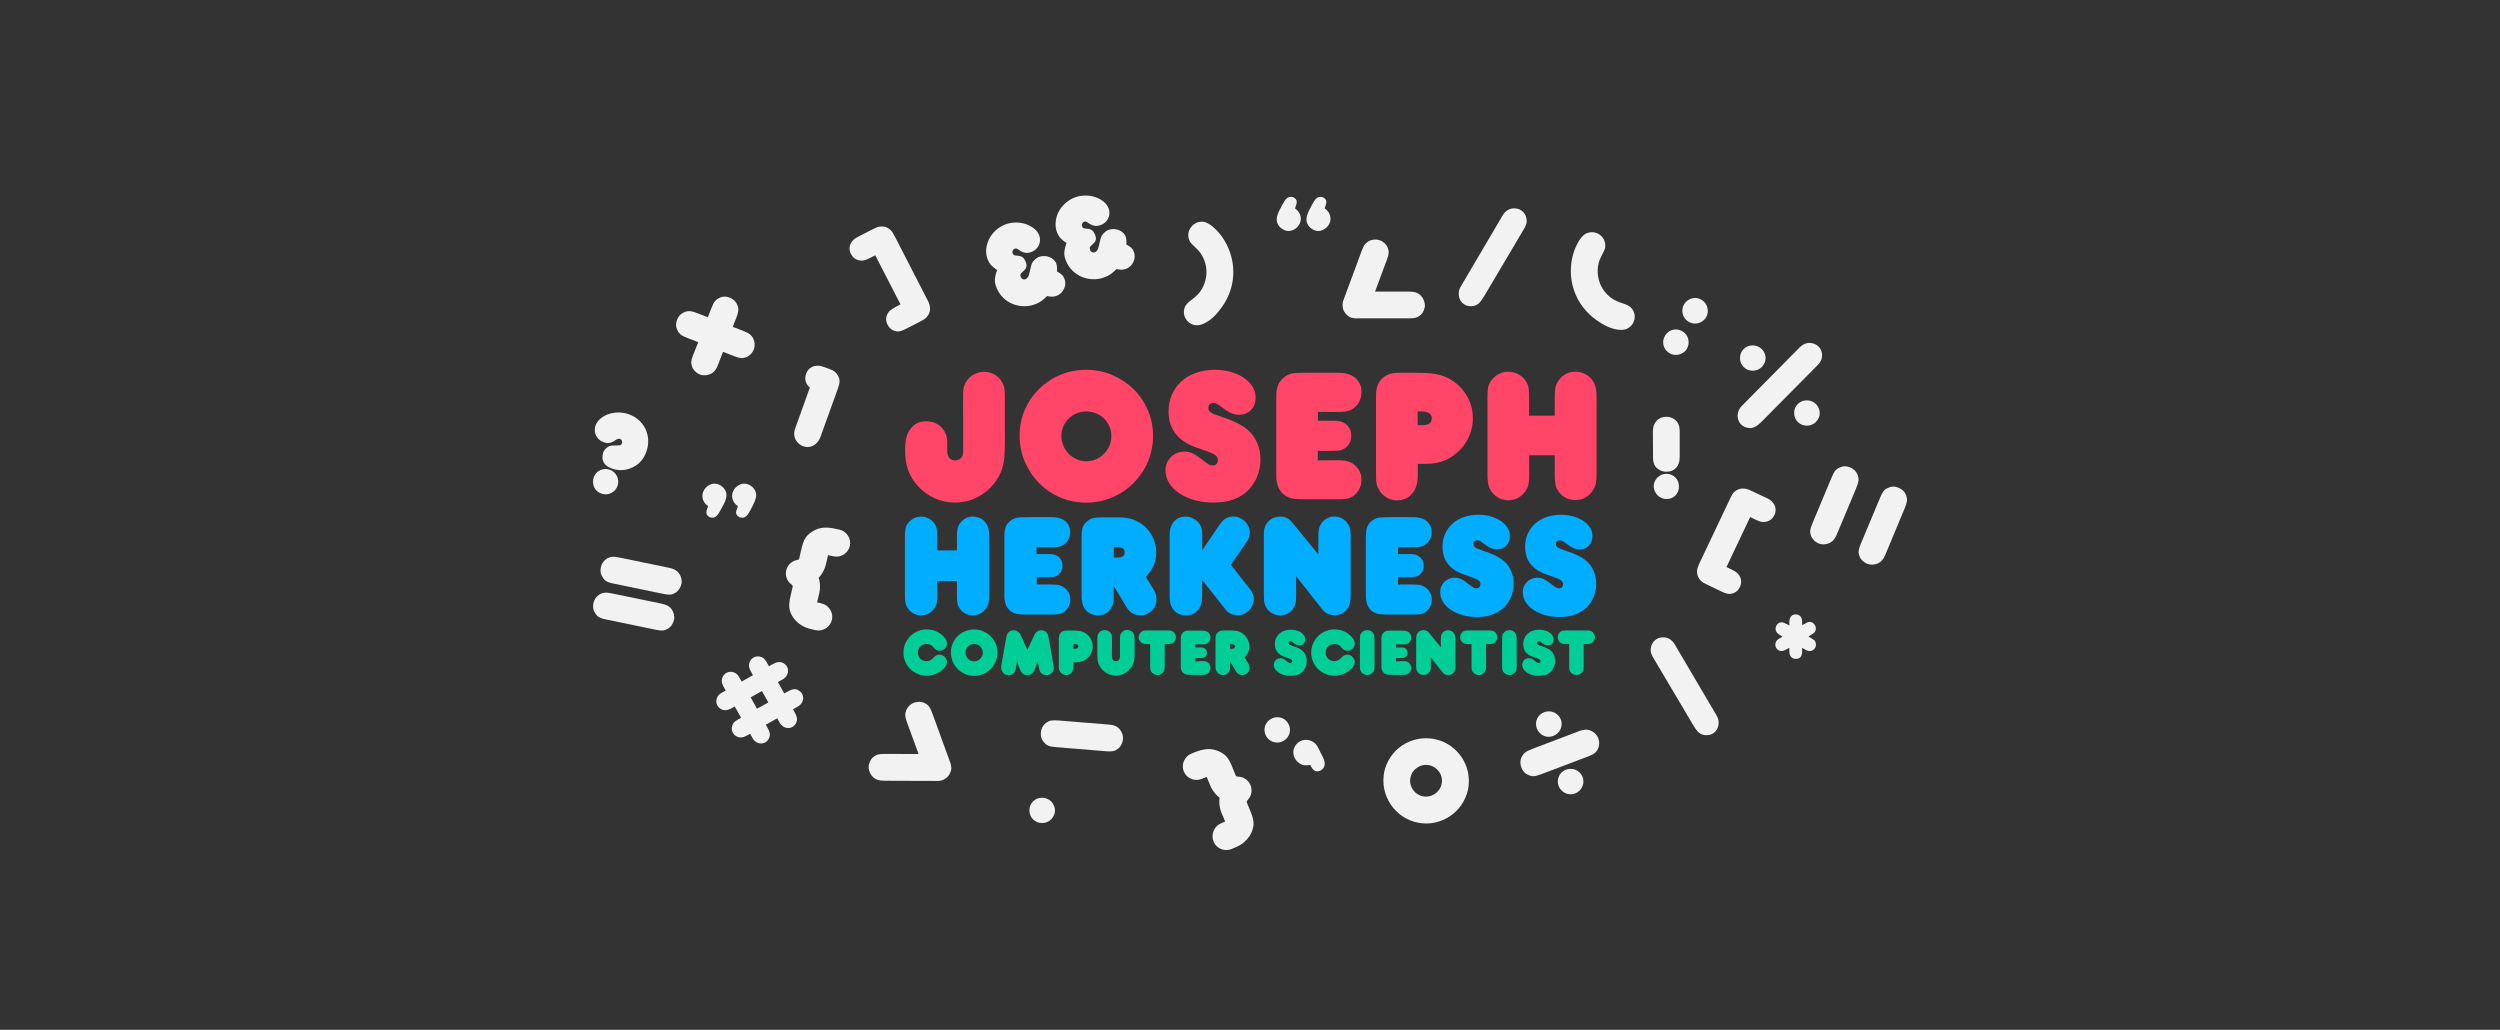 <?xml version="1.0" encoding="utf-8"?>
<!-- Generator: Adobe Illustrator 16.0.0, SVG Export Plug-In . SVG Version: 6.00 Build 0)  -->
<!DOCTYPE svg PUBLIC "-//W3C//DTD SVG 1.1//EN" "http://www.w3.org/Graphics/SVG/1.1/DTD/svg11.dtd">
<svg version="1.1" id="webpage_x5F_cover" xmlns="http://www.w3.org/2000/svg" xmlns:xlink="http://www.w3.org/1999/xlink" x="0px"
	 y="0px" width="1578px" height="650px" viewBox="-289.5 166.5 1578 650" enable-background="new -289.5 166.5 1578 650"
	 xml:space="preserve">
<rect x="-289.5" y="166.5" width="1578" height="650" fill="#333333" stroke="none"/>
<rect id="background" x="-289.5" y="166.5" display="none" fill="#FFFFFF" width="1578" height="650"/>
<g id="symbols">
	<g>
		<path fill="#F2F2F2" d="M803.33,525.92c1.668,0.781,2.865,1.51,3.646,2.188c0.781,0.676,1.406,1.51,1.875,2.551
			c0.938,2.031,0.938,4.168-0.104,6.303c-1.043,2.24-2.656,3.594-4.844,4.166c-0.521,0.156-1.043,0.209-1.512,0.262
			c-0.469,0-0.988,0-1.562-0.156c-0.572-0.156-1.145-0.312-1.77-0.521c-0.625-0.26-1.406-0.572-2.24-0.99l-7.553-3.594
			c-0.885-0.416-1.613-0.781-2.188-1.094c-0.572-0.312-1.041-0.572-1.457-0.781c-0.418-0.207-0.73-0.469-1.043-0.676
			c-0.26-0.262-0.572-0.521-0.781-0.834c-1.926-2.135-2.551-4.635-1.822-7.604c0.104-0.312,0.156-0.574,0.26-0.781
			c0.053-0.209,0.156-0.521,0.312-0.834c0.105-0.312,0.312-0.729,0.521-1.197c0.26-0.521,0.572-1.199,0.938-2.031l17.969-37.865
			c0.469-0.99,0.834-1.771,1.146-2.344s0.572-1.094,0.781-1.459c0.207-0.363,0.416-0.676,0.625-0.938
			c0.207-0.207,0.469-0.52,0.832-0.781c1.615-1.458,3.438-2.134,5.574-2.031c0.52,0,0.938,0.053,1.301,0.104
			c0.365,0.052,0.781,0.156,1.25,0.312s1.043,0.417,1.719,0.677c0.678,0.312,1.562,0.73,2.709,1.25l4.74,2.24
			c1.094,0.521,1.979,0.938,2.656,1.25c0.625,0.312,1.145,0.572,1.562,0.781c0.363,0.209,0.676,0.416,0.885,0.572
			s0.416,0.312,0.678,0.521c1.406,1.25,2.291,2.656,2.656,4.219c0.363,1.615,0.207,3.178-0.521,4.688
			c-1.094,2.291-2.76,3.697-5,4.271c-0.99,0.26-1.979,0.312-3.021,0.156c-1.041-0.156-2.238-0.574-3.594-1.25l-3.75-1.771
			l-14.947,31.509L803.33,525.92z"/>
	</g>
	<path fill="#F2F2F2" d="M410.361,623.836c1.615,0.156,2.969,0.416,3.959,0.834c1.041,0.416,1.927,1.041,2.708,1.875
		c0.781,0.885,1.406,1.926,1.823,3.072c0.416,1.146,0.572,2.291,0.469,3.438c-0.104,1.197-0.417,2.291-0.99,3.438
		c-0.572,1.094-1.302,1.979-2.188,2.656c-0.938,0.729-1.927,1.25-2.969,1.459c-1.041,0.207-2.447,0.26-4.271,0.104l-31.614-2.604
		c-1.094-0.105-1.979-0.209-2.761-0.312c-0.781-0.105-1.406-0.262-1.979-0.469c-0.572-0.209-1.041-0.469-1.51-0.781
		s-0.886-0.73-1.303-1.25c-1.719-1.719-2.447-3.855-2.239-6.406c0.208-2.553,1.302-4.584,3.177-6.043
		c1.042-0.781,2.084-1.301,3.229-1.51c1.094-0.209,2.708-0.26,4.792-0.053L410.361,623.836z"/>
	<g>
		<path fill="#F2F2F2" d="M278.903,358.628l-15.938-30.99l-3.698,1.875c-1.354,0.677-2.552,1.146-3.594,1.354
			c-1.041,0.208-2.031,0.208-3.021-0.052c-2.292-0.521-3.958-1.875-5.104-4.115c-0.781-1.51-0.989-3.073-0.677-4.688
			s1.146-3.021,2.552-4.323c0.261-0.208,0.469-0.365,0.678-0.521c0.208-0.156,0.521-0.365,0.885-0.573
			c0.365-0.208,0.886-0.521,1.511-0.833s1.511-0.781,2.604-1.354l4.635-2.396c1.094-0.573,1.979-0.99,2.656-1.302
			c0.678-0.312,1.25-0.573,1.667-0.729c0.469-0.156,0.886-0.312,1.25-0.365c0.364-0.052,0.781-0.104,1.302-0.156
			c2.084-0.156,3.959,0.469,5.625,1.875c0.312,0.312,0.625,0.573,0.834,0.781c0.208,0.208,0.469,0.521,0.677,0.886
			c0.208,0.364,0.521,0.833,0.833,1.458c0.312,0.573,0.729,1.354,1.25,2.292l19.167,37.292c0.416,0.833,0.781,1.458,1.041,1.979
			c0.262,0.469,0.418,0.833,0.574,1.198c0.156,0.312,0.26,0.625,0.312,0.833c0.104,0.208,0.156,0.469,0.26,0.781
			c0.834,2.917,0.26,5.469-1.615,7.656c-0.26,0.312-0.52,0.573-0.781,0.833c-0.26,0.26-0.625,0.521-0.989,0.729
			c-0.416,0.208-0.885,0.521-1.458,0.833s-1.25,0.677-2.136,1.146l-7.447,3.802c-0.834,0.417-1.562,0.781-2.188,1.042
			c-0.625,0.26-1.25,0.469-1.771,0.625c-0.521,0.156-1.041,0.208-1.562,0.208c-0.469,0-0.989-0.052-1.51-0.208
			c-2.188-0.469-3.854-1.823-5-4.011c-1.094-2.135-1.198-4.219-0.312-6.302c0.469-1.042,1.041-1.927,1.822-2.604
			c0.781-0.729,1.979-1.458,3.594-2.344L278.903,358.628z"/>
	</g>
	<g>
		<path fill="#F2F2F2" d="M371.403,353.368c-1.406,1.406-2.656,2.5-3.698,3.229c-1.041,0.729-2.239,1.354-3.646,1.875
			c-2.448,0.938-4.896,1.406-7.448,1.302c-2.5-0.052-4.896-0.573-7.135-1.51c-2.24-0.938-4.219-2.292-5.938-4.01
			s-3.073-3.75-4.011-6.146c-0.364-0.885-0.625-1.771-0.833-2.604c-0.209-0.833-0.261-1.667-0.209-2.552
			c0.053-0.885,0.209-1.771,0.417-2.76c0.208-0.99,0.573-2.083,0.989-3.333c-0.885-0.521-1.614-1.042-2.239-1.562
			s-1.146-0.99-1.614-1.51c-0.469-0.521-0.886-1.042-1.198-1.615s-0.625-1.198-0.886-1.823c-0.833-2.083-1.146-4.271-0.938-6.511
			c0.156-2.239,0.781-4.375,1.771-6.354c0.989-2.031,2.344-3.854,4.114-5.469c1.719-1.615,3.75-2.917,6.042-3.802
			c2.031-0.781,4.219-1.198,6.458-1.25c2.292-0.052,4.427,0.261,6.406,0.938c2.031,0.625,3.802,1.615,5.364,2.812
			c1.562,1.25,2.656,2.708,3.281,4.375c0.365,0.99,0.573,2.031,0.521,3.073c-0.053,1.042-0.312,2.083-0.729,3.073
			c-0.469,0.99-1.042,1.823-1.823,2.552c-0.781,0.729-1.719,1.302-2.76,1.719c-1.511,0.573-2.917,0.781-4.167,0.521
			c-1.25-0.208-2.656-0.938-4.271-2.031c-0.469-0.364-0.886-0.573-1.198-0.625c-0.312-0.052-0.677,0-1.042,0.104
			c-0.572,0.208-0.989,0.625-1.25,1.198c-0.26,0.573-0.26,1.146-0.052,1.719s0.521,0.938,0.938,1.146
			c0.417,0.208,1.146,0.312,2.188,0.364c1.354,0.104,2.396,0.417,3.177,0.99s1.406,1.562,1.979,2.917
			c0.833,2.083,0.573,3.802-0.729,5.052l-2.135,2.083c-0.312,0.208-0.469,0.573-0.521,1.042c-0.052,0.469,0.053,0.938,0.261,1.458
			c0.208,0.573,0.625,0.989,1.198,1.25c0.572,0.26,1.146,0.312,1.719,0.052c1.146-0.469,1.927-1.51,2.344-3.229l1.354-5.625
			c0.209-0.99,0.834-2.031,1.823-3.073c0.989-1.042,2.031-1.771,3.125-2.188c0.989-0.365,2.083-0.573,3.229-0.521
			c1.146,0,2.188,0.208,3.177,0.625c0.989,0.365,1.875,0.938,2.656,1.615c0.781,0.677,1.354,1.458,1.719,2.396
			c0.469,1.198,0.625,2.865,0.469,5.104c1.406,0.729,2.396,1.406,3.125,2.083c0.677,0.677,1.25,1.511,1.614,2.5
			c0.417,1.042,0.573,2.136,0.521,3.229c-0.053,1.094-0.312,2.135-0.781,3.125c-0.469,0.989-1.042,1.875-1.875,2.656
			c-0.834,0.781-1.771,1.406-2.812,1.771c-0.834,0.312-1.719,0.521-2.604,0.573C374.06,353.836,372.914,353.68,371.403,353.368z"/>
		<path fill="#F2F2F2" d="M415.205,336.336c-1.406,1.406-2.656,2.5-3.697,3.229c-1.042,0.729-2.24,1.354-3.646,1.875
			c-2.447,0.938-4.896,1.406-7.447,1.302c-2.5-0.052-4.896-0.573-7.136-1.51s-4.219-2.292-5.938-4.01s-3.073-3.75-4.011-6.146
			c-0.364-0.885-0.625-1.771-0.833-2.604c-0.208-0.833-0.261-1.667-0.208-2.552c0.052-0.885,0.208-1.771,0.416-2.76
			c0.209-0.99,0.573-2.083,0.99-3.333c-0.886-0.521-1.615-1.042-2.24-1.562s-1.146-0.99-1.614-1.51
			c-0.469-0.521-0.886-1.042-1.198-1.615s-0.625-1.198-0.885-1.823c-0.834-2.083-1.146-4.271-0.938-6.511
			c0.156-2.239,0.781-4.375,1.771-6.354c0.989-2.031,2.344-3.854,4.114-5.469c1.719-1.615,3.75-2.917,6.042-3.802
			c2.031-0.781,4.219-1.198,6.458-1.25c2.292-0.052,4.428,0.261,6.406,0.938c2.031,0.625,3.803,1.615,5.365,2.812
			c1.562,1.25,2.656,2.708,3.281,4.375c0.364,0.99,0.572,2.031,0.521,3.073c-0.052,1.042-0.312,2.083-0.729,3.073
			c-0.469,0.99-1.041,1.823-1.822,2.552c-0.781,0.729-1.719,1.302-2.761,1.719c-1.511,0.573-2.917,0.781-4.167,0.521
			c-1.25-0.208-2.656-0.938-4.271-2.031c-0.469-0.364-0.886-0.573-1.198-0.625c-0.312-0.052-0.677,0-1.041,0.104
			c-0.573,0.208-0.99,0.625-1.25,1.198c-0.261,0.573-0.261,1.146-0.053,1.719c0.209,0.573,0.521,0.938,0.938,1.146
			c0.417,0.208,1.146,0.312,2.188,0.364c1.354,0.104,2.396,0.417,3.178,0.99s1.406,1.562,1.979,2.917
			c0.834,2.083,0.573,3.802-0.729,5.052l-2.136,2.083c-0.312,0.208-0.469,0.573-0.521,1.042c-0.053,0.469,0.052,0.938,0.26,1.458
			c0.209,0.573,0.625,0.989,1.198,1.25c0.573,0.26,1.146,0.312,1.719,0.052c1.146-0.469,1.927-1.51,2.344-3.229l1.354-5.625
			c0.208-0.99,0.833-2.031,1.822-3.073c0.99-1.042,2.031-1.771,3.125-2.188c0.99-0.365,2.084-0.573,3.229-0.521
			s2.188,0.208,3.177,0.625c0.99,0.365,1.875,0.938,2.656,1.615c0.781,0.677,1.354,1.458,1.719,2.396
			c0.469,1.198,0.625,2.865,0.469,5.104c1.406,0.729,2.396,1.406,3.125,2.083c0.678,0.677,1.25,1.511,1.615,2.5
			c0.416,1.042,0.572,2.136,0.521,3.229s-0.312,2.135-0.781,3.125c-0.417,0.989-1.042,1.875-1.875,2.656s-1.771,1.406-2.812,1.771
			c-0.833,0.312-1.719,0.521-2.604,0.573C417.861,336.805,416.664,336.649,415.205,336.336z"/>
	</g>
	<g>
		<path fill="#F2F2F2" d="M869.945,503.732c-0.625,1.51-1.303,2.707-2.031,3.541s-1.615,1.51-2.656,2.031
			c-1.094,0.469-2.24,0.729-3.49,0.781s-2.395-0.156-3.438-0.572c-1.094-0.469-2.082-1.146-2.916-2.031
			c-0.834-0.887-1.51-1.875-1.822-2.865c-0.418-1.094-0.574-2.188-0.469-3.281c0.104-1.041,0.52-2.396,1.197-4.062l12.24-29.271
			c0.416-0.989,0.781-1.822,1.145-2.5c0.365-0.677,0.678-1.25,1.043-1.719c0.363-0.469,0.781-0.885,1.197-1.197
			c0.469-0.365,0.99-0.625,1.562-0.886c2.188-1.094,4.428-1.146,6.822-0.156c2.344,0.989,3.959,2.604,4.793,4.896
			c0.416,1.25,0.572,2.396,0.469,3.49c-0.156,1.094-0.625,2.656-1.406,4.583L869.945,503.732z"/>
		<path fill="#F2F2F2" d="M900.57,516.545c-0.625,1.51-1.303,2.707-2.031,3.541s-1.615,1.51-2.656,2.031
			c-1.094,0.469-2.24,0.729-3.49,0.781s-2.395-0.156-3.438-0.572c-1.094-0.469-2.082-1.146-2.969-2.031
			c-0.885-0.887-1.51-1.875-1.822-2.865c-0.416-1.094-0.572-2.188-0.469-3.281c0.104-1.041,0.521-2.396,1.197-4.062l12.24-29.271
			c0.416-0.988,0.781-1.822,1.146-2.5c0.363-0.676,0.676-1.25,1.041-1.719c0.365-0.468,0.781-0.884,1.197-1.197
			c0.469-0.365,0.99-0.625,1.562-0.886c2.188-1.094,4.428-1.146,6.824-0.156c2.344,0.989,3.957,2.604,4.791,4.895
			c0.416,1.25,0.572,2.396,0.469,3.49c-0.156,1.094-0.625,2.656-1.406,4.584L900.57,516.545z"/>
	</g>
	<g>
		<path fill="#F2F2F2" d="M527.914,298.107c1.197,0.781,2.084,1.719,2.709,2.865c0.625,1.146,0.938,2.396,0.938,3.698
			c0,1.042-0.209,1.979-0.678,2.917c-0.416,0.938-0.99,1.719-1.666,2.396c-0.678,0.677-1.512,1.25-2.449,1.667
			c-0.938,0.417-1.926,0.677-2.863,0.677c-0.99,0-1.928-0.208-2.812-0.625c-0.887-0.417-1.668-0.938-2.396-1.562
			c-0.678-0.625-1.25-1.406-1.666-2.24c-0.418-0.833-0.678-1.719-0.678-2.656c0-1.823,0.678-4.01,1.979-6.51l1.615-3.073
			c0.99-1.771,1.822-3.073,2.604-3.802s1.668-1.094,2.709-1.094s1.928,0.312,2.656,0.938s1.094,1.406,1.094,2.24
			c0,0.781-0.26,1.823-0.834,3.229c-0.051,0.104-0.104,0.208-0.104,0.365C528.07,297.795,528.018,297.951,527.914,298.107z
			 M546.664,298.107c1.197,0.781,2.084,1.719,2.709,2.865c0.625,1.146,0.938,2.396,0.938,3.698c0,1.042-0.209,1.979-0.678,2.917
			c-0.416,0.938-0.99,1.719-1.719,2.396s-1.51,1.25-2.447,1.667c-0.938,0.417-1.875,0.677-2.918,0.677
			c-0.938,0-1.822-0.208-2.707-0.625c-0.887-0.417-1.668-0.938-2.396-1.562c-0.678-0.625-1.25-1.406-1.666-2.24
			c-0.418-0.833-0.678-1.719-0.678-2.656c0-1.823,0.678-4.01,1.979-6.51l1.615-3.073c0.938-1.771,1.771-3.073,2.553-3.802
			s1.719-1.094,2.707-1.094c1.043,0,1.928,0.312,2.656,0.938c0.73,0.625,1.094,1.406,1.094,2.24c0,0.781-0.26,1.823-0.832,3.229
			c-0.053,0.104-0.105,0.208-0.105,0.365C546.82,297.795,546.768,297.951,546.664,298.107z"/>
	</g>
	<g>
		<path fill="#F2F2F2" d="M157.497,485.971c-1.197-0.781-2.084-1.719-2.709-2.863c-0.625-1.146-0.938-2.396-0.938-3.699
			c0-0.988,0.209-1.926,0.678-2.863c0.416-0.938,0.99-1.771,1.666-2.449c0.678-0.677,1.512-1.25,2.396-1.666
			c0.938-0.417,1.875-0.678,2.916-0.678c0.99,0,1.928,0.209,2.812,0.625c0.887,0.417,1.668,0.938,2.396,1.562
			c0.678,0.625,1.25,1.406,1.666,2.24c0.418,0.833,0.678,1.718,0.678,2.656c0,0.885-0.156,1.875-0.521,2.969
			c-0.312,1.146-0.832,2.291-1.51,3.541l-1.615,2.969c-0.988,1.824-1.822,3.125-2.604,3.855c-0.781,0.729-1.666,1.094-2.709,1.094
			c-1.041,0-1.926-0.312-2.656-0.99c-0.729-0.678-1.094-1.459-1.094-2.291c0-0.781,0.262-1.824,0.834-3.23
			c0.053-0.104,0.104-0.207,0.104-0.363C157.341,486.284,157.394,486.127,157.497,485.971z M176.247,485.971
			c-1.197-0.781-2.084-1.719-2.709-2.863c-0.625-1.146-0.938-2.396-0.938-3.699c0-0.988,0.209-1.926,0.678-2.863
			c0.416-0.938,0.99-1.771,1.666-2.449c0.678-0.677,1.512-1.25,2.396-1.666c0.938-0.417,1.875-0.678,2.916-0.678
			c0.99,0,1.928,0.209,2.812,0.625c0.887,0.417,1.668,0.938,2.396,1.562c0.678,0.625,1.25,1.406,1.666,2.24
			c0.418,0.833,0.678,1.718,0.678,2.656c0,0.885-0.156,1.875-0.521,2.969c-0.363,1.146-0.885,2.291-1.51,3.541l-1.51,2.969
			c-0.99,1.824-1.824,3.125-2.605,3.855c-0.781,0.729-1.666,1.094-2.707,1.094c-1.043,0-1.928-0.312-2.709-0.99
			s-1.146-1.459-1.146-2.291c0-0.365,0.105-0.834,0.262-1.406c0.156-0.574,0.416-1.199,0.676-1.824
			c0.053-0.104,0.105-0.207,0.105-0.363C176.091,486.284,176.144,486.127,176.247,485.971z"/>
	</g>
	<g>
		<path fill="#F2F2F2" d="M658.799,302.743c1.824-3.177,4.375-4.739,7.5-4.739c2.24,0,4.115,0.781,5.625,2.292
			c1.459,1.51,2.24,3.49,2.24,5.833c0,1.354-0.625,3.021-1.822,5.052l-25.053,42.292c-0.729,1.198-1.406,2.188-1.979,2.969
			c-0.625,0.833-1.25,1.458-1.928,1.979c-0.678,0.469-1.354,0.833-2.082,1.042c-0.73,0.208-1.512,0.312-2.449,0.312
			c-2.188,0-4.01-0.781-5.469-2.239c-1.457-1.511-2.135-3.386-2.135-5.625c0-1.615,0.416-3.177,1.303-4.583L658.799,302.743z"/>
	</g>
	<g>
		<path fill="#F2F2F2" d="M794.008,618.107c0.885,1.457,1.303,2.969,1.303,4.582c0,2.24-0.73,4.115-2.137,5.625
			c-1.406,1.512-3.229,2.24-5.469,2.24c-0.938,0-1.719-0.104-2.447-0.312s-1.406-0.572-2.084-1.041
			c-0.676-0.469-1.301-1.146-1.926-1.98c-0.625-0.832-1.303-1.822-1.98-2.969l-25.051-42.291c-1.25-2.031-1.824-3.75-1.824-5.053
			c0-2.344,0.73-4.322,2.24-5.832c1.512-1.512,3.334-2.293,5.625-2.293c3.178,0,5.678,1.562,7.5,4.74L794.008,618.107z"/>
	</g>
	<g>
		<path fill="#F2F2F2" d="M773.592,358.42c0.572-0.938,1.25-1.667,2.135-2.292c0.834-0.625,1.771-1.042,2.76-1.302
			c0.99-0.26,2.031-0.312,3.074-0.156c1.041,0.156,2.031,0.521,3.02,1.094c0.938,0.573,1.719,1.302,2.344,2.188
			s1.094,1.823,1.303,2.812c0.26,0.99,0.312,2.031,0.156,3.125s-0.469,2.083-1.041,3.021c-0.574,0.938-1.25,1.667-2.137,2.292
			c-0.885,0.625-1.822,1.042-2.812,1.302c-0.988,0.26-2.031,0.312-3.125,0.156s-2.082-0.521-2.969-1.094
			c-0.988-0.573-1.77-1.302-2.395-2.188c-0.625-0.833-1.043-1.771-1.303-2.812c-0.209-0.99-0.26-2.031-0.104-3.073
			C772.602,360.399,772.967,359.41,773.592,358.42z M761.508,378.316c1.146-1.927,2.812-3.125,4.896-3.646
			c2.135-0.521,4.113-0.208,6.094,0.99c0.938,0.573,1.719,1.25,2.344,2.135s1.094,1.823,1.301,2.812
			c0.209,0.99,0.262,2.031,0.156,3.073c-0.156,1.042-0.469,2.031-1.041,2.969c-0.572,0.99-1.303,1.771-2.188,2.344
			c-0.885,0.625-1.822,1.042-2.812,1.302s-2.031,0.312-3.125,0.156s-2.084-0.521-2.969-1.094c-0.99-0.573-1.771-1.302-2.396-2.188
			c-0.625-0.833-1.041-1.771-1.301-2.812c-0.209-0.99-0.262-2.031-0.105-3.073C760.57,380.295,760.936,379.305,761.508,378.316z"/>
	</g>
	<g>
		<path fill="#F2F2F2" d="M511.717,633.523c-0.834-0.678-1.512-1.459-2.031-2.396c-0.521-0.938-0.834-1.875-0.99-2.916
			c-0.104-1.041-0.053-2.084,0.209-3.072c0.26-1.043,0.781-1.98,1.457-2.865c0.678-0.834,1.459-1.51,2.449-2.031
			c0.938-0.521,1.926-0.834,2.916-0.99c0.99-0.104,2.031-0.051,3.072,0.209c1.043,0.26,2.031,0.729,2.865,1.406
			s1.51,1.459,2.031,2.396s0.834,1.926,0.99,2.916c0.156,1.041,0.051,2.031-0.209,3.072c-0.312,1.043-0.781,1.98-1.406,2.812
			c-0.678,0.887-1.51,1.615-2.396,2.084c-0.938,0.521-1.926,0.834-2.916,0.99c-1.041,0.156-2.084,0.051-3.072-0.209
			C513.539,634.721,512.602,634.201,511.717,633.523z M537.445,649.305c-1.771,0.312-3.178,0.312-4.219,0.104
			c-1.041-0.207-2.084-0.729-3.125-1.562c-1.822-1.406-2.865-3.229-3.178-5.363c-0.312-2.188,0.262-4.168,1.668-5.99
			c0.676-0.834,1.457-1.51,2.395-2.031s1.928-0.834,2.969-0.938c1.043-0.104,2.084-0.053,3.125,0.26
			c1.043,0.312,1.98,0.781,2.918,1.459c0.469,0.365,0.885,0.834,1.354,1.406s0.885,1.25,1.25,1.979l3.021,6.043
			c1.354,2.863,1.354,5.156,0.051,6.822c-0.729,0.938-1.666,1.51-2.812,1.771c-1.145,0.26-2.135,0.051-2.969-0.574
			c-0.416-0.312-0.781-0.729-1.145-1.25C538.436,650.92,537.967,650.189,537.445,649.305z"/>
	</g>
	<g>
		<path fill="#F2F2F2" d="M720.518,345.66c0.73,1.823,1.771,3.542,3.125,5.208c1.355,1.667,2.812,3.021,4.428,4.062
			c0.834,0.573,1.822,1.146,2.865,1.615c1.041,0.469,2.395,0.99,4.062,1.51c1.979,0.625,3.438,1.354,4.426,2.136
			c0.99,0.781,1.771,1.875,2.344,3.229c0.418,0.99,0.625,2.031,0.574,3.125c0,1.094-0.262,2.135-0.678,3.125
			s-0.99,1.875-1.771,2.656s-1.613,1.354-2.604,1.771c-1.822,0.781-4.166,0.833-7.031,0.26c-2.812-0.573-5.781-1.823-8.854-3.698
			c-7.812-4.688-13.334-10.886-16.512-18.594c-2.031-4.948-3.02-10.156-2.863-15.573c0.156-5.417,1.354-10.521,3.645-15.26
			c1.98-4.062,4.115-6.562,6.406-7.552c1.043-0.417,2.137-0.625,3.23-0.625s2.188,0.208,3.176,0.625
			c0.99,0.417,1.928,0.99,2.709,1.771c0.834,0.781,1.459,1.667,1.875,2.708c0.572,1.406,0.781,2.917,0.625,4.479
			c-0.053,0.312-0.104,0.521-0.104,0.729c-0.053,0.156-0.156,0.469-0.312,0.781c-0.156,0.365-0.418,0.833-0.73,1.511
			c-0.312,0.677-0.781,1.562-1.354,2.76c-1.406,2.552-2.135,5.365-2.24,8.438C718.852,339.93,719.373,342.899,720.518,345.66z"/>
	</g>
	<g>
		<path fill="#F2F2F2" d="M470.57,330.607c-1.094-2.865-2.709-5.26-4.844-7.24c-0.938-0.938-1.667-1.667-2.188-2.135
			c-0.521-0.521-0.938-0.885-1.198-1.198c-0.261-0.261-0.469-0.469-0.521-0.625c-0.104-0.156-0.209-0.365-0.365-0.625
			c-0.677-1.406-0.989-2.917-0.885-4.427c0.052-1.146,0.364-2.188,0.885-3.177c0.521-0.989,1.198-1.875,1.979-2.604
			c0.833-0.729,1.719-1.25,2.761-1.667c1.041-0.365,2.135-0.521,3.281-0.469c2.5,0.156,5.364,1.823,8.541,5
			c3.698,3.75,6.562,8.177,8.438,13.229c1.928,5.052,2.709,10.312,2.448,15.677c-0.469,8.333-3.594,15.989-9.479,23.021
			c-2.291,2.812-4.688,4.948-7.188,6.406c-2.5,1.458-4.739,2.188-6.719,2.031c-1.094-0.052-2.083-0.312-3.072-0.833
			c-0.99-0.469-1.823-1.146-2.553-1.927c-0.729-0.833-1.25-1.719-1.666-2.76c-0.365-1.042-0.521-2.083-0.469-3.125
			c0.104-1.458,0.469-2.761,1.146-3.802s1.823-2.24,3.489-3.438c1.406-1.042,2.5-1.979,3.334-2.76
			c0.833-0.781,1.562-1.615,2.188-2.448c1.146-1.51,2.083-3.281,2.812-5.312c0.729-2.031,1.146-4.01,1.25-5.938
			C472.133,336.389,471.716,333.42,470.57,330.607z"/>
	</g>
	<g>
		<path fill="#F2F2F2" d="M91.194,452.326c0.156-0.573,0.418-1.146,0.834-1.719c0.416-0.521,0.885-1.042,1.406-1.458
			c0.521-0.417,1.094-0.781,1.719-1.042s1.197-0.364,1.822-0.364l4.115-0.104c1.041,0,1.719-0.469,2.031-1.406
			c0.209-0.521,0.156-1.042-0.104-1.614c-0.262-0.521-0.678-0.886-1.199-1.094c-0.676-0.261-1.51-0.053-2.5,0.572
			c-1.457,1.042-2.76,1.719-3.957,1.928c-1.146,0.26-2.5,0.104-4.012-0.469c-1.041-0.365-1.979-0.938-2.76-1.667
			s-1.406-1.562-1.875-2.5s-0.729-1.927-0.781-3.021s0.053-2.136,0.416-3.125c0.625-1.719,1.668-3.229,3.125-4.479
			c1.459-1.25,3.125-2.188,5.105-2.864c1.926-0.678,4.062-0.99,6.25-1.042c2.238,0,4.426,0.364,6.613,1.146
			c2.449,0.886,4.584,2.136,6.355,3.75c1.77,1.615,3.176,3.542,4.166,5.625c0.99,2.136,1.562,4.428,1.666,6.823
			c0.105,2.448-0.26,4.896-1.145,7.396c-1.668,4.688-4.584,7.969-8.75,9.948c-2.031,0.938-4.115,1.511-6.355,1.667
			c-2.188,0.156-4.27-0.156-6.25-0.834C91.769,460.607,89.788,457.222,91.194,452.326z M85.31,467.69
			c0.365-0.989,0.885-1.875,1.615-2.656c0.676-0.729,1.51-1.354,2.447-1.771s1.928-0.677,2.969-0.729
			c1.041-0.052,2.084,0.104,3.072,0.469c0.99,0.365,1.928,0.886,2.709,1.615c0.781,0.729,1.406,1.562,1.822,2.5
			c0.469,0.938,0.73,1.927,0.781,2.969c0.053,1.041-0.051,2.031-0.416,3.072c-0.365,1.042-0.938,1.979-1.615,2.761
			c-0.729,0.782-1.562,1.407-2.5,1.823c-0.938,0.469-1.926,0.729-3.02,0.781c-1.043,0.053-2.084-0.104-3.074-0.469
			c-2.188-0.781-3.697-2.135-4.582-4.115C84.632,471.909,84.581,469.878,85.31,467.69z"/>
	</g>
	<g>
		<path fill="#F2F2F2" d="M360.258,678.002c0-2.238,0.781-4.166,2.291-5.676c1.562-1.512,3.438-2.293,5.729-2.293
			c1.094,0,2.136,0.209,3.125,0.625c0.989,0.418,1.875,0.99,2.604,1.719c0.729,0.73,1.302,1.615,1.719,2.553
			c0.416,0.99,0.677,1.979,0.677,3.072c0,1.146-0.208,2.188-0.677,3.125c-0.417,0.99-1.042,1.824-1.719,2.553
			c-0.729,0.729-1.562,1.303-2.604,1.719c-0.989,0.416-2.031,0.625-3.125,0.625c-1.146,0-2.188-0.209-3.177-0.625
			c-0.99-0.416-1.823-0.99-2.553-1.719c-0.729-0.729-1.302-1.615-1.719-2.553C360.466,680.189,360.258,679.148,360.258,678.002z"/>
	</g>
	<g>
		<path fill="#F2F2F2" d="M132.757,524.877c1.615,0.312,2.865,0.781,3.855,1.303c0.938,0.521,1.77,1.25,2.5,2.188
			c0.676,0.99,1.145,2.084,1.457,3.281c0.262,1.197,0.312,2.344,0.053,3.438c-0.26,1.146-0.729,2.24-1.406,3.281
			c-0.729,1.041-1.562,1.822-2.5,2.344c-1.041,0.625-2.084,0.99-3.125,1.094s-2.447-0.053-4.219-0.416l-31.041-6.406
			c-1.043-0.209-1.928-0.418-2.709-0.625c-0.729-0.209-1.354-0.418-1.875-0.73c-0.521-0.26-0.99-0.572-1.406-0.938
			c-0.416-0.363-0.834-0.832-1.146-1.354c-1.457-1.928-1.979-4.166-1.457-6.666c0.52-2.5,1.822-4.375,3.906-5.625
			c1.145-0.678,2.238-1.043,3.385-1.094c1.094-0.105,2.709,0.104,4.74,0.52L132.757,524.877z"/>
		<path fill="#F2F2F2" d="M128.069,547.533c1.615,0.312,2.865,0.781,3.855,1.303c0.938,0.521,1.77,1.25,2.5,2.188
			c0.676,0.99,1.145,2.084,1.457,3.281c0.262,1.197,0.312,2.344,0.053,3.438c-0.26,1.146-0.729,2.24-1.406,3.281
			c-0.729,1.041-1.562,1.822-2.5,2.344c-1.041,0.625-2.084,0.99-3.125,1.094s-2.447-0.053-4.219-0.416l-31.041-6.406
			c-1.043-0.209-1.928-0.418-2.709-0.625c-0.729-0.209-1.354-0.418-1.875-0.73c-0.521-0.26-0.99-0.572-1.406-0.938
			c-0.416-0.363-0.834-0.832-1.146-1.354c-1.457-1.928-1.979-4.166-1.457-6.666c0.52-2.5,1.822-4.375,3.906-5.625
			c1.145-0.678,2.238-1.043,3.385-1.094c1.094-0.105,2.709,0.104,4.74,0.52L128.069,547.533z"/>
	</g>
	<path fill="#F2F2F2" d="M186.819,383.628c-0.051-1.25-0.363-2.396-0.885-3.49c-0.521-1.042-1.25-1.875-2.084-2.604
		c-0.832-0.677-2.031-1.354-3.594-1.927l-7.238-2.812l2.188-5.573c0.781-1.979,1.197-3.49,1.301-4.583
		c0.105-1.094-0.051-2.292-0.52-3.49c-0.887-2.239-2.5-3.854-4.896-4.792s-4.635-0.833-6.771,0.312
		c-0.572,0.26-1.094,0.573-1.562,0.938c-0.416,0.365-0.832,0.781-1.197,1.25s-0.678,1.042-0.99,1.771
		c-0.312,0.677-0.676,1.562-1.094,2.552l-2.188,5.573l-6.562-2.552c-1.979-0.781-3.488-1.198-4.582-1.302
		c-1.094-0.104-2.293,0.052-3.49,0.521c-2.24,0.885-3.854,2.5-4.791,4.896c-0.938,2.396-0.834,4.635,0.312,6.771
		c0.26,0.573,0.572,1.094,0.938,1.562c0.363,0.417,0.781,0.833,1.25,1.198c0.469,0.364,1.041,0.677,1.77,0.989
		c0.678,0.312,1.562,0.677,2.553,1.094l6.562,2.552l-3.281,8.177c-0.625,1.667-1.041,3.021-1.094,4.115
		c-0.104,1.041,0.104,2.135,0.521,3.281c0.363,1.041,0.988,1.979,1.875,2.864c0.885,0.886,1.875,1.511,2.969,1.927
		c1.041,0.417,2.188,0.573,3.438,0.521c1.25-0.053,2.395-0.365,3.488-0.886c1.043-0.521,1.875-1.25,2.605-2.083
		c0.676-0.834,1.354-2.031,1.926-3.594l3.178-8.229l7.24,2.812c1.666,0.625,3.02,1.042,4.113,1.094
		c1.043,0.104,2.137-0.104,3.281-0.521c1.043-0.364,1.98-0.989,2.865-1.927c0.885-0.886,1.51-1.875,1.928-2.969
		C186.716,385.972,186.872,384.826,186.819,383.628z"/>
	<g>
		<path fill="#F2F2F2" d="M707.186,628.002c1.51-0.572,2.863-0.885,3.957-0.938c1.094-0.051,2.188,0.105,3.281,0.521
			c1.094,0.469,2.084,1.146,2.969,1.979c0.887,0.887,1.512,1.824,1.928,2.865c0.416,1.094,0.625,2.291,0.572,3.541
			c-0.051,1.25-0.312,2.344-0.832,3.334c-0.521,1.094-1.199,1.928-2.031,2.604c-0.834,0.625-2.137,1.303-3.803,1.928l-29.635,11.25
			c-0.99,0.365-1.875,0.678-2.605,0.885c-0.729,0.209-1.406,0.365-1.979,0.418c-0.572,0.051-1.146,0.051-1.719-0.053
			s-1.146-0.26-1.719-0.521c-2.291-0.832-3.906-2.447-4.791-4.844c-0.887-2.395-0.834-4.688,0.26-6.822
			c0.625-1.146,1.354-2.084,2.24-2.76c0.885-0.678,2.344-1.355,4.27-2.137L707.186,628.002z"/>
		<g>
			<path fill="#F2F2F2" d="M680.57,626.336c-0.781-2.084-0.729-4.166,0.156-6.146c0.885-1.979,2.396-3.385,4.531-4.166
				c0.99-0.365,2.031-0.572,3.125-0.521c1.094,0.053,2.084,0.262,3.021,0.678s1.77,1.041,2.551,1.771
				c0.73,0.729,1.303,1.613,1.719,2.656c0.418,1.041,0.574,2.135,0.521,3.176c-0.053,1.043-0.312,2.084-0.729,3.021
				c-0.418,0.938-0.99,1.771-1.824,2.553c-0.832,0.781-1.719,1.301-2.707,1.666c-1.043,0.416-2.137,0.572-3.178,0.572
				c-1.041-0.051-2.031-0.26-2.969-0.729c-0.938-0.416-1.771-1.041-2.5-1.822C681.561,628.314,680.986,627.377,680.57,626.336z"/>
		</g>
		<g>
			<path fill="#F2F2F2" d="M694.32,662.639c-0.781-2.084-0.729-4.168,0.156-6.146s2.396-3.385,4.531-4.166
				c0.99-0.365,2.031-0.574,3.125-0.521s2.084,0.26,3.021,0.678c0.938,0.416,1.77,1.041,2.551,1.77
				c0.73,0.73,1.303,1.615,1.719,2.656c0.418,1.043,0.574,2.137,0.521,3.178s-0.312,2.084-0.729,3.021
				c-0.418,0.938-0.99,1.77-1.824,2.551c-0.832,0.781-1.719,1.303-2.707,1.668c-1.043,0.416-2.137,0.572-3.178,0.52
				c-1.041-0.051-2.031-0.26-2.969-0.729c-0.938-0.416-1.77-1.041-2.5-1.822C695.311,664.617,694.736,663.68,694.32,662.639z"/>
		</g>
	</g>
	<g>
		<g>
			<path fill="#F2F2F2" d="M846.248,385.972c2.551-2.604,5.363-3.542,8.438-2.761c2.188,0.573,3.801,1.771,4.895,3.594
				c1.043,1.875,1.303,3.906,0.73,6.198c-0.312,1.303-1.355,2.761-3.021,4.479l-34.584,34.896c-0.988,0.99-1.875,1.771-2.656,2.396
				s-1.562,1.146-2.344,1.406c-0.781,0.312-1.51,0.469-2.238,0.521c-0.73,0-1.562-0.052-2.449-0.312
				c-2.135-0.521-3.697-1.719-4.738-3.542c-1.043-1.822-1.25-3.802-0.73-5.989c0.418-1.562,1.199-2.969,2.396-4.167L846.248,385.972
				z"/>
		</g>
		<g>
			<path fill="#F2F2F2" d="M808.799,392.482c0-2.24,0.781-4.167,2.293-5.677c1.562-1.51,3.438-2.292,5.729-2.292
				c1.094,0,2.135,0.208,3.125,0.625s1.875,0.99,2.604,1.719c0.73,0.729,1.303,1.615,1.719,2.552
				c0.418,0.989,0.678,1.979,0.678,3.073c0,1.146-0.209,2.188-0.678,3.125c-0.416,0.989-1.041,1.823-1.719,2.552
				c-0.729,0.729-1.562,1.303-2.604,1.719c-0.99,0.417-2.031,0.625-3.125,0.625c-1.146,0-2.188-0.208-3.178-0.625
				c-0.988-0.416-1.822-0.989-2.551-1.719c-0.73-0.729-1.303-1.614-1.719-2.552C809.008,394.67,808.799,393.576,808.799,392.482z"/>
		</g>
		<g>
			<path fill="#F2F2F2" d="M842.967,427.17c0-2.239,0.781-4.167,2.291-5.677c1.562-1.511,3.438-2.292,5.729-2.292
				c1.094,0,2.137,0.208,3.125,0.625c0.99,0.417,1.875,0.989,2.605,1.719c0.729,0.729,1.301,1.614,1.719,2.552
				c0.416,0.99,0.676,1.979,0.676,3.073c0,1.146-0.207,2.188-0.676,3.125c-0.418,0.989-1.043,1.823-1.719,2.552
				c-0.73,0.729-1.562,1.303-2.605,1.719c-0.988,0.417-2.031,0.625-3.125,0.625c-1.145,0-2.188-0.208-3.176-0.625
				c-0.99-0.416-1.824-0.989-2.553-1.719c-0.729-0.729-1.303-1.614-1.719-2.552C843.174,429.306,842.967,428.264,842.967,427.17z"/>
		</g>
	</g>
	<path fill="#F2F2F2" d="M240.414,500.814c-2.917-0.676-5.886-1.301-8.854-1.301c-4.011,0.051-7.604,1.613-10.573,4.166
		c-3.333,2.865-4.114,7.135-5.052,11.197c-0.312,1.25-0.573,2.553-0.886,3.803c-0.052,0.156-0.104,0.365-0.104,0.521
		c-0.053,0.104-0.104,0.207-0.156,0.312l-0.053,0.051c-0.052,0.053-0.052,0.053-0.104,0.053c-0.053,0.053-0.104,0.053-0.156,0.104
		c-0.209,0.105-0.469,0.156-0.729,0.209c-7.604,1.406-9.844,11.041-3.542,15.625c0.156,0.104,0.312,0.26,0.417,0.416
		c0.052,0.053,0.052,0.053,0.104,0.105c0.052,0.104,0.104,0.156,0.156,0.26v0.053c0,0.26-0.053,0.52-0.104,0.729
		c-0.312,1.25-0.573,2.553-0.886,3.803c-0.938,4.062-2.083,8.385-0.312,12.447c1.562,3.646,3.959,6.146,7.396,8.178
		c2.5,1.457,5.469,2.082,8.281,2.707c4.583,1.043,9.322-1.926,10.364-6.51s-1.927-9.271-6.511-10.365
		c-0.938-0.207-1.927-0.469-2.864-0.676c0.417-1.875,0.938-3.75,1.354-5.574c0.781-3.385,0.625-6.77-0.312-9.895
		c2.188-2.396,3.802-5.365,4.583-8.699c0.417-1.875,0.833-3.75,1.302-5.625c1.146,0.209,2.292,0.469,3.386,0.73
		c4.583,1.041,9.271-1.875,10.364-6.512C247.966,506.596,244.997,501.857,240.414,500.814z M214.633,519.67
		C214.633,519.67,214.685,519.67,214.633,519.67C214.685,519.67,214.685,519.67,214.633,519.67
		C214.685,519.67,214.633,519.67,214.633,519.67z M215.102,519.252C215.361,519.045,215.31,519.096,215.102,519.252
		C215.102,519.305,215.102,519.252,215.102,519.252z M210.935,536.076C210.935,535.658,210.935,535.764,210.935,536.076
		L210.935,536.076z M210.83,536.18l-0.052-0.053c-0.052-0.051-0.052-0.156-0.104-0.207l0.053,0.051
		C210.727,536.023,210.778,536.127,210.83,536.18z M210.727,535.971l-0.053-0.051C210.258,535.139,210.466,535.502,210.727,535.971z
		 M210.466,535.764c-0.052,0-0.052-0.053-0.104-0.053C209.685,534.93,210.153,535.346,210.466,535.764z M210.466,535.814
		c0,0,0.052,0,0.052,0.053s0.053,0.053,0.053,0.104v0.053C210.57,535.92,210.518,535.867,210.466,535.814z M210.778,536.18
		C210.83,536.232,210.83,536.232,210.778,536.18c0.052,0.053,0.052,0.053,0.052,0.104l0,0
		C210.83,536.283,210.83,536.232,210.778,536.18z M211.039,537.117C211.091,537.273,211.091,537.326,211.039,537.117
		L211.039,537.117z M210.986,536.127C211.455,536.439,211.977,536.857,210.986,536.127L210.986,536.127z M214.945,519.564
		L214.945,519.564C215.57,519.252,215.31,519.408,214.945,519.564z M225.049,546.283L225.049,546.283
		c-0.104-0.051-0.26-0.156-0.364-0.207C224.841,546.127,224.945,546.232,225.049,546.283z"/>
	<g>
		<path fill="#F2F2F2" d="M481.195,686.18c0.938-0.365,1.875-0.781,2.76-1.197c0.469-0.209,2.031-1.094,0,0.156
			c0.469-0.312,0.886-0.678,1.354-1.043c-1.667,1.406-0.573,0.574-0.156,0c-0.208,0.365-0.417,0.73-0.625,1.094
			c0.312-0.832,0.261-0.572-0.156,0.834c0.417-1.615,0.208,2.084,0.052,0.365c-0.156-2.137,0.729,2.291,0.156,0.625
			c-0.833-2.449-1.979-4.844-2.969-7.188c-3.125-7.605-1.197-16.094,5.053-21.406c2.135,5.156,4.219,10.26,6.354,15.416
			c-8.177,0.572-15.521-4.062-18.646-11.615c-0.886-2.188-1.771-4.375-2.708-6.562c-0.209-0.469-0.417-0.938-0.625-1.354
			c0.208,0.365,0.469,0.781,0.677,1.146c1.146,1.094,1.406,1.354,0.677,0.676c-1.302-1.145,1.823,0.781,0.156,0.156
			c0.365,0.105,0.729,0.209,1.146,0.312c-0.886-0.104-0.729-0.104,0.572-0.104c-0.625,0-1.25,0.104-1.875,0.209
			c2.136-0.312,0.521-0.105-0.052,0.104c-1.146,0.416-2.292,0.885-3.386,1.354c-4.375,1.771-9.479-0.363-11.25-4.688
			c-1.771-4.322,0.365-9.479,4.688-11.25c2.761-1.145,5.573-2.291,8.542-2.707c4.011-0.625,7.761,0.312,11.146,2.395
			c3.75,2.24,5.261,6.355,6.823,10.209c0.469,1.197,0.989,2.396,1.458,3.594c0.209,0.469,0.365,0.885,0.625,1.354
			c-1.094-2.238-0.521-0.938-0.104-0.416c1.041,1.354-1.615-1.406-0.365-0.365c0.312,0.262,0.625,0.469,0.99,0.678
			c-2.24-1.406-1.25-0.729-0.573-0.416c0.312,0.156,0.625,0.26,0.989,0.363c-2.708-0.832-1.614-0.416-0.938-0.312
			c0.469,0.105,0.938,0.156,1.406,0.156c1.146,0.053-2.76,0.053-1.458,0c8.646-0.625,12.917,9.74,6.354,15.418
			c-0.573,0.469-1.303,1.354,1.146-1.146c-0.312,0.312-0.573,0.678-0.833,1.041c-0.156,0.209-0.312,0.469-0.469,0.73
			c1.562-2.396,0.781-1.406,0.469-0.781c-0.156,0.312-0.261,0.676-0.417,0.988c0.886-2.447,0.364-1.354,0.208-0.625
			c-0.104,0.625-0.052,2.137-0.052-0.52c0,0.469,0.104,0.938,0.156,1.406c-0.417-2.553-0.208-0.781,0.104,0
			c0.521,1.197,0.989,2.395,1.458,3.594c1.614,3.854,3.438,7.916,2.344,12.188c-0.938,3.854-2.917,6.719-5.938,9.322
			c-2.188,1.875-5.052,2.969-7.708,4.062c-4.375,1.822-9.479-0.365-11.25-4.688C474.685,693.107,476.872,688.002,481.195,686.18
			L481.195,686.18z"/>
	</g>
	<g>
		<path fill="#F2F2F2" d="M753.799,438.784c0-2.76,0.781-5,2.344-6.666c1.562-1.667,3.594-2.553,6.199-2.553
			c1.406,0,2.707,0.312,3.957,0.938s2.24,1.511,3.021,2.656c0.938,1.303,1.406,3.178,1.406,5.678v16.197
			c0,2.812-0.729,5.053-2.24,6.719c-1.51,1.667-3.488,2.5-6.041,2.5c-1.354,0-2.604-0.26-3.854-0.833s-2.24-1.354-3.074-2.292
			c-1.094-1.406-1.613-3.385-1.613-5.989L753.799,438.784z M754.32,473.472c0-1.094,0.209-2.083,0.625-3.021s0.99-1.771,1.719-2.552
			c0.729-0.729,1.615-1.303,2.553-1.719c0.988-0.417,1.979-0.625,3.072-0.625c2.24,0,4.166,0.781,5.678,2.291
			c1.51,1.511,2.291,3.438,2.291,5.678c0,2.291-0.781,4.218-2.24,5.728c-1.51,1.512-3.385,2.24-5.625,2.24
			c-1.094,0-2.135-0.209-3.125-0.678c-0.988-0.416-1.875-0.988-2.551-1.719c-0.73-0.729-1.303-1.562-1.719-2.551
			C754.58,475.607,754.32,474.565,754.32,473.472z"/>
	</g>
	<path fill="#F2F2F2" d="M213.174,601.648c-0.521-0.156-1.094-0.156-1.666-0.104c-0.573,0.051-1.25,0.26-1.928,0.52
		c-0.677,0.312-1.458,0.678-2.344,1.146l-1.719,0.99l-4.01-7.188l3.072-1.719c1.042-0.574,1.875-1.406,2.5-2.396
		c0.834-1.406,1.042-2.865,0.678-4.322c-0.365-1.459-1.198-2.605-2.604-3.387c-0.573-0.312-1.146-0.572-1.667-0.676
		c-0.521-0.156-1.094-0.156-1.666-0.105c-0.573,0.053-1.25,0.262-1.928,0.521c-0.677,0.312-1.458,0.678-2.344,1.146l-1.719,0.938
		l-1.302-2.344c-0.833-1.512-1.667-2.5-2.5-2.969c-1.459-0.834-2.969-1.094-4.479-0.73c-1.512,0.365-2.656,1.25-3.49,2.656
		c-1.146,1.98-1.041,4.115,0.26,6.459l1.459,2.604l-7.135,4.012l-1.303-2.293c-0.834-1.51-1.666-2.5-2.5-2.969
		c-1.459-0.832-2.969-1.094-4.479-0.729c-1.512,0.365-2.656,1.25-3.49,2.656c-1.146,1.979-1.041,4.115,0.26,6.459l1.459,2.551
		l-2.084,1.146c-1.51,0.834-2.5,1.666-2.969,2.5c-0.832,1.459-1.094,2.969-0.729,4.479c0.365,1.512,1.25,2.656,2.656,3.49
		c1.979,1.146,4.115,1.041,6.459-0.26l2.344-1.303l4.01,7.135l-2.031,1.146c-1.51,0.834-2.5,1.666-2.969,2.5
		c-0.834,1.459-1.094,2.969-0.729,4.479c0.363,1.512,1.25,2.656,2.656,3.49c1.979,1.146,4.113,1.041,6.457-0.26l2.293-1.303
		l1.562,2.812c0.572,1.041,1.406,1.875,2.395,2.5c1.406,0.834,2.865,1.041,4.323,0.678c1.459-0.365,2.604-1.199,3.386-2.605
		c0.312-0.572,0.573-1.145,0.677-1.666c0.156-0.521,0.156-1.094,0.104-1.666c-0.052-0.574-0.261-1.25-0.521-1.928
		c-0.312-0.678-0.678-1.459-1.146-2.344l-0.833-1.459l7.188-4.062l1.562,2.812c0.573,1.043,1.406,1.875,2.396,2.5
		c1.406,0.834,2.865,1.043,4.323,0.678s2.604-1.197,3.386-2.604c0.312-0.574,0.572-1.146,0.677-1.668
		c0.156-0.52,0.156-1.094,0.104-1.666c-0.053-0.572-0.261-1.25-0.521-1.928c-0.312-0.676-0.677-1.457-1.146-2.344l-0.833-1.457
		l3.072-1.719c1.042-0.574,1.875-1.406,2.5-2.396c0.834-1.406,1.042-2.865,0.678-4.322c-0.365-1.459-1.198-2.605-2.604-3.387
		C214.216,602.014,213.695,601.752,213.174,601.648z M188.331,613.836l-4.012-7.135l7.136-4.012l4.011,7.188L188.331,613.836z"/>
	<g>
		<path fill="#F2F2F2" d="M850.154,559.982c0.572-0.365,1.041-0.625,1.406-0.73c0.363-0.104,0.729-0.207,1.094-0.207
			c1.094,0,2.031,0.416,2.812,1.25c0.781,0.832,1.197,1.77,1.197,2.863c0,0.887-0.156,1.562-0.521,2.084
			c-0.312,0.521-0.988,1.094-1.979,1.666l-2.135,1.406l2.082,1.25c1.043,0.574,1.719,1.094,2.084,1.668
			c0.365,0.52,0.521,1.25,0.521,2.135c0,1.146-0.365,2.084-1.146,2.865s-1.666,1.197-2.709,1.197c-0.938,0-1.822-0.26-2.76-0.781
			l-2.084-1.25v2.291c0,3.125-1.301,4.688-3.906,4.688c-1.354,0-2.344-0.416-3.072-1.25c-0.729-0.832-1.094-1.979-1.094-3.438
			v-2.291l-2.396,1.25c-0.885,0.521-1.666,0.781-2.395,0.781c-1.199,0-2.137-0.416-2.918-1.197s-1.145-1.771-1.145-2.969
			c0-1.459,0.832-2.709,2.447-3.699l2.135-1.25l-2.135-1.25c-1.51-0.938-2.291-2.188-2.291-3.75c0-1.041,0.363-1.926,1.094-2.76
			c0.729-0.834,1.613-1.25,2.656-1.25c0.832,0,1.719,0.26,2.707,0.834l2.24,1.145v-2.238c0-1.459,0.365-2.656,1.094-3.49
			s1.666-1.25,2.865-1.25c1.301,0,2.291,0.416,3.02,1.25c0.73,0.834,1.094,1.979,1.094,3.334v2.238L850.154,559.982z"/>
	</g>
	<g>
		<path fill="#F2F2F2" d="M219.32,402.431c0.885-2.5,2.604-4.115,5.052-4.792c1.042-0.261,1.979-0.364,2.864-0.312
			c0.886,0.052,2.084,0.364,3.646,0.938l2.396,0.833c1.771,0.625,3.125,1.303,3.958,1.928c0.834,0.625,1.562,1.51,2.188,2.552
			c0.678,1.302,1.042,2.5,0.99,3.646c0,1.146-0.365,2.761-1.094,4.688l-10.886,30.209c-0.938,2.604-2.448,4.479-4.479,5.572
			c-2.083,1.146-4.271,1.303-6.562,0.469c-1.146-0.416-2.188-1.094-3.125-2.031s-1.614-1.979-2.031-3.177
			c-0.364-1.042-0.521-2.083-0.469-3.073c0.053-0.989,0.312-2.135,0.834-3.489l9.062-25.208
			C218.903,408.681,218.122,405.764,219.32,402.431z"/>
	</g>
	<g>
		<path fill="#F2F2F2" d="M583.695,659.201c0-3.75,0.678-7.24,2.135-10.469c1.406-3.23,3.334-6.094,5.781-8.49
			c2.449-2.396,5.262-4.322,8.543-5.678c3.281-1.406,6.77-2.082,10.52-2.082s7.24,0.729,10.521,2.135s6.146,3.334,8.541,5.781
			c2.449,2.447,4.375,5.26,5.781,8.541c1.406,3.23,2.137,6.719,2.137,10.469c0,3.699-0.73,7.188-2.137,10.418
			c-1.406,3.281-3.332,6.145-5.781,8.541c-2.447,2.447-5.312,4.375-8.594,5.781s-6.77,2.135-10.416,2.135
			c-3.75,0-7.24-0.729-10.521-2.135s-6.145-3.334-8.541-5.781c-2.447-2.447-4.375-5.312-5.781-8.594
			C584.424,666.439,583.695,662.898,583.695,659.201z M600.57,659.201c0,1.354,0.26,2.656,0.781,3.906s1.25,2.344,2.135,3.229
			c0.887,0.938,1.928,1.615,3.178,2.188c1.197,0.521,2.5,0.781,3.906,0.781s2.656-0.26,3.906-0.781
			c1.197-0.521,2.291-1.25,3.229-2.188s1.668-1.979,2.188-3.178c0.521-1.197,0.781-2.5,0.781-3.854s-0.26-2.656-0.781-3.854
			c-0.52-1.199-1.25-2.24-2.188-3.178s-1.979-1.615-3.229-2.188c-1.197-0.521-2.5-0.781-3.906-0.781
			c-1.303,0-2.604,0.26-3.803,0.781c-1.197,0.521-2.291,1.25-3.229,2.135c-0.938,0.887-1.666,1.928-2.188,3.125
			C600.883,656.596,600.57,657.846,600.57,659.201z"/>
	</g>
	<path fill="#F2F2F2" d="M609.061,355.66c-0.521-1.146-1.199-2.083-2.084-2.917c-0.885-0.781-1.822-1.302-2.865-1.667
		c-1.041-0.312-2.395-0.521-4.01-0.521h-21.666l7.551-20.364c0.625-1.667,0.99-3.073,1.043-4.115
		c0.051-1.042-0.156-2.135-0.625-3.229c-0.365-1.042-1.043-1.979-1.928-2.812c-0.938-0.833-1.926-1.511-3.021-1.875
		c-1.041-0.365-2.186-0.521-3.436-0.469c-1.252,0.104-2.396,0.417-3.438,0.938c-1.043,0.573-1.875,1.25-2.553,2.135
		s-1.303,2.083-1.875,3.594l-10.99,29.74c-0.156,0.469-0.312,0.885-0.469,1.302c-0.52,1.094-0.781,2.344-0.781,3.698l0,0
		c0,0.26,0,0.521,0.053,0.781c0.156,2.188,1.094,4.01,2.707,5.417c0.469,0.469,0.939,0.833,1.406,1.094
		c0.469,0.26,0.99,0.521,1.562,0.677c0.418,0.104,0.938,0.208,1.512,0.26c0.625,0.104,1.25,0.156,1.822,0.104
		c0.416,0,0.885,0,1.406,0h31.719c1.771,0,3.178-0.156,4.219-0.469s1.979-0.885,2.865-1.667c0.832-0.729,1.457-1.667,1.979-2.812
		c0.469-1.146,0.729-2.292,0.729-3.49C609.842,357.951,609.58,356.805,609.061,355.66z"/>
	<path fill="#F2F2F2" d="M284.528,611.857c-0.886,0.885-1.562,1.875-2.031,2.969c-0.417,1.094-0.625,2.188-0.573,3.281
		c0.053,1.094,0.365,2.395,0.938,3.957l7.448,20.365l-21.719-0.053c-1.771,0-3.177,0.156-4.219,0.469s-1.979,0.887-2.864,1.668
		c-0.834,0.729-1.459,1.666-1.979,2.812c-0.469,1.145-0.729,2.291-0.729,3.488c0,1.146,0.261,2.24,0.781,3.387
		c0.521,1.145,1.198,2.082,2.084,2.916c0.885,0.781,1.822,1.303,2.864,1.666c1.042,0.312,2.396,0.521,4.011,0.521l31.718,0.104
		c0.469,0,0.938,0,1.406,0c1.199,0.105,2.449-0.051,3.75-0.52l0,0c0.261-0.105,0.47-0.209,0.729-0.312
		c1.979-0.938,3.386-2.396,4.167-4.428c0.261-0.572,0.469-1.146,0.573-1.719c0.104-0.572,0.104-1.146,0.052-1.719
		c-0.052-0.469-0.104-0.938-0.261-1.51c-0.104-0.625-0.312-1.199-0.521-1.771c-0.156-0.416-0.312-0.834-0.469-1.354L298.8,616.283
		c-0.625-1.666-1.25-2.969-1.875-3.801c-0.625-0.834-1.512-1.562-2.553-2.084c-0.938-0.521-2.031-0.834-3.281-0.885
		c-1.25-0.053-2.448,0.104-3.542,0.52C286.403,610.398,285.414,611.023,284.528,611.857z"/>
</g>
<g id="text">
	<g>
		<path fill="#FF4568" d="M318.406,418.818c0-1.823,0-3.386,0.052-4.636c0.053-1.25,0.156-2.291,0.365-3.125
			c0.208-0.833,0.469-1.614,0.781-2.291c0.312-0.678,0.729-1.354,1.302-2.084c1.094-1.666,2.656-3.021,4.636-4.01
			c1.979-0.99,4.01-1.511,6.094-1.511c2.239,0,4.322,0.521,6.302,1.562s3.542,2.5,4.636,4.323c0.469,0.729,0.833,1.406,1.146,2.031
			c0.261,0.625,0.521,1.354,0.677,2.239c0.156,0.833,0.261,1.823,0.312,3.021c0.053,1.146,0.053,2.656,0.053,4.479v27.656
			c0,3.021-0.104,5.677-0.261,7.864s-0.469,4.167-0.886,5.938c-0.416,1.771-0.989,3.386-1.666,4.896
			c-0.678,1.51-1.562,3.021-2.553,4.531c-2.969,4.375-6.719,7.812-11.302,10.312s-9.531,3.697-14.792,3.697
			c-4.479,0-8.698-0.885-12.708-2.656c-4.01-1.77-7.5-4.27-10.521-7.551c-2.812-3.021-4.896-6.354-6.25-10
			c-1.354-3.646-2.031-7.864-2.031-12.656c0-3.594,0.312-6.458,0.886-8.646c0.626-2.136,1.614-4.011,3.073-5.625
			c2.291-2.812,5.365-4.167,9.219-4.167c4.062,0,7.344,1.302,9.896,3.958c2.552,2.656,3.697,6.094,3.541,10.417v4.427
			c-0.104,1.823,0.364,3.281,1.25,4.323c0.938,1.042,2.188,1.562,3.698,1.562c2.239,0,3.854-1.042,4.739-3.125
			c0.156-0.469,0.261-1.042,0.312-1.719s0.052-2.031,0.052-4.114L318.406,418.818L318.406,418.818z"/>
		<path fill="#FF4568" d="M354.083,441.318c0-5.729,1.094-11.146,3.281-16.146c2.188-5.053,5.209-9.428,9.011-13.178
			s8.229-6.719,13.333-8.854c5.104-2.136,10.573-3.229,16.406-3.229c5.834,0,11.303,1.094,16.406,3.281
			c5.104,2.188,9.584,5.156,13.438,8.906c3.854,3.75,6.823,8.177,9.062,13.281c2.188,5.104,3.281,10.521,3.281,16.302
			c0,5.729-1.094,11.198-3.281,16.303c-2.188,5.104-5.208,9.583-9.062,13.438c-3.854,3.854-8.281,6.822-13.438,9.062
			c-5.104,2.188-10.521,3.281-16.302,3.281c-5.886,0-11.406-1.094-16.511-3.281c-5.104-2.188-9.583-5.208-13.333-9.062
			c-3.802-3.854-6.771-8.334-9.011-13.49C355.177,452.776,354.083,447.256,354.083,441.318z M380.438,441.631
			c0,2.188,0.417,4.219,1.25,6.198c0.833,1.979,1.979,3.646,3.386,5.104c1.406,1.459,3.072,2.604,5,3.438
			c1.927,0.834,3.958,1.25,6.146,1.25s4.219-0.416,6.146-1.25c1.928-0.833,3.594-1.979,5-3.438c1.406-1.458,2.5-3.125,3.386-5.052
			c0.833-1.927,1.25-3.958,1.25-6.146s-0.417-4.167-1.25-6.094c-0.833-1.875-1.979-3.542-3.386-4.948s-3.072-2.5-5-3.281
			c-1.927-0.781-3.958-1.198-6.146-1.198s-4.219,0.417-6.146,1.198c-1.928,0.781-3.594,1.927-5,3.281
			c-1.406,1.406-2.5,3.021-3.386,4.896C380.854,437.464,380.438,439.443,380.438,441.631z"/>
		<path fill="#FF4568" d="M476.271,483.713c-4.219,0-8.177-0.52-11.875-1.562c-3.697-1.041-6.875-2.5-9.583-4.322
			c-2.708-1.823-4.844-3.958-6.354-6.406c-1.51-2.448-2.291-5.104-2.291-7.969c0-1.667,0.312-3.229,0.885-4.688
			c0.573-1.459,1.459-2.709,2.5-3.75c1.094-1.094,2.344-1.928,3.854-2.553c1.458-0.625,3.073-0.938,4.739-0.938
			c1.615,0,3.125,0.312,4.636,0.886c1.458,0.625,3.073,1.562,4.739,2.917c1.459,1.094,2.604,1.979,3.49,2.656
			c0.885,0.625,1.614,1.146,2.135,1.51c0.573,0.365,1.042,0.573,1.459,0.678c0.416,0.104,0.833,0.104,1.302,0.104
			c1.042,0,1.875-0.312,2.448-0.938c0.625-0.625,0.885-1.458,0.885-2.5c0-1.354-0.677-2.5-2.031-3.333
			c-0.156-0.104-0.364-0.156-0.521-0.312c-0.208-0.104-0.469-0.261-0.833-0.417c-0.365-0.156-0.834-0.364-1.459-0.625
			c-0.572-0.26-1.406-0.572-2.447-0.938c-1.094-0.416-2.188-0.781-3.229-1.146s-2.136-0.729-3.229-1.146
			c-11.562-4.062-17.396-11.667-17.396-22.761c0-3.906,0.729-7.448,2.136-10.677c1.458-3.178,3.438-5.938,5.989-8.281
			c2.552-2.292,5.625-4.115,9.271-5.365c3.646-1.302,7.604-1.927,11.928-1.927c3.594,0,6.927,0.469,10.052,1.354
			c3.125,0.938,5.833,2.135,8.125,3.697s4.114,3.386,5.469,5.521c1.302,2.135,1.979,4.427,1.979,6.875
			c0,3.177-0.938,5.833-2.865,7.864c-1.927,2.031-4.375,3.073-7.447,3.073c-1.823,0-3.542-0.312-5.156-1.042
			c-1.615-0.677-3.49-1.875-5.729-3.542c-1.354-1.094-2.448-1.875-3.229-2.291c-0.781-0.417-1.562-0.573-2.291-0.573
			c-0.886,0-1.615,0.312-2.24,0.886c-0.625,0.625-0.885,1.354-0.885,2.239c0,1.198,0.521,2.136,1.614,2.864
			c1.094,0.729,3.177,1.615,6.302,2.656c3.438,1.042,6.667,2.292,9.688,3.75c3.021,1.459,5.469,3.021,7.292,4.636
			c2.5,2.083,4.427,4.792,5.885,8.073c1.459,3.333,2.136,6.875,2.136,10.729c0,3.594-0.677,7.031-1.979,10.365
			c-1.302,3.333-3.177,6.197-5.572,8.697c-2.709,2.708-5.886,4.74-9.531,6.042C485.542,483.088,481.219,483.713,476.271,483.713z"/>
		<path fill="#FF4568" d="M554.5,456.995c2.863,0,5.104,0.209,6.666,0.678c1.562,0.416,3.021,1.197,4.375,2.344
			c2.865,2.5,4.322,5.572,4.322,9.322c0,1.823-0.363,3.594-1.145,5.312s-1.824,3.125-3.178,4.271
			c-0.625,0.572-1.303,1.041-1.979,1.354c-0.678,0.365-1.406,0.625-2.24,0.834c-0.781,0.209-1.719,0.365-2.812,0.416
			c-1.094,0.105-2.396,0.105-3.906,0.105h-20.469c-3.021,0-5.209-0.105-6.459-0.262c-1.301-0.156-2.5-0.416-3.594-0.832
			c-4.219-1.771-6.77-4.949-7.551-9.583c-0.105-0.417-0.156-0.781-0.262-1.146c-0.104-0.364-0.156-0.833-0.156-1.354
			c-0.051-0.573-0.051-1.25-0.051-2.031c0-0.886,0-1.979,0-3.334v-43.385c0-1.667,0-3.021,0.051-4.062
			c0.053-1.042,0.105-1.875,0.156-2.553c0.105-0.677,0.209-1.25,0.365-1.719s0.365-1.041,0.572-1.666
			c0.574-1.511,1.406-2.812,2.553-3.959c1.146-1.094,2.396-1.979,3.75-2.656c0.729-0.312,1.354-0.572,1.928-0.729
			c0.572-0.156,1.197-0.261,1.979-0.365c0.781-0.104,1.719-0.156,2.865-0.156c1.145-0.052,2.707-0.052,4.635-0.052h15.834
			c1.926,0,3.438,0,4.531,0s1.979,0.052,2.656,0.104c0.625,0.104,1.145,0.156,1.562,0.26c0.416,0.104,0.832,0.156,1.301,0.261
			c2.812,0.729,5,2.136,6.668,4.167c1.613,2.083,2.447,4.531,2.447,7.291c0,1.928-0.365,3.75-1.146,5.469s-1.822,3.125-3.176,4.271
			c-1.199,1.041-2.553,1.771-4.062,2.239c-1.512,0.417-3.49,0.677-5.99,0.677h-13.178v5.521h10.418c3.281,0,5.885,0.885,7.76,2.656
			c1.928,1.771,2.865,4.01,2.865,6.822c0,3.125-1.146,5.625-3.49,7.553c-1.041,0.781-2.135,1.354-3.281,1.614
			s-2.76,0.417-4.844,0.417h-9.479v5.989L554.5,456.995L554.5,456.995z"/>
		<path fill="#FF4568" d="M605.385,467.1c0,4.531-1.197,8.229-3.594,11.042c-2.396,2.812-5.572,4.166-9.531,4.166
			c-2.24,0-4.322-0.52-6.25-1.613s-3.541-2.553-4.688-4.375c-0.469-0.781-0.885-1.562-1.197-2.239
			c-0.312-0.678-0.574-1.459-0.73-2.292s-0.26-1.875-0.312-3.177c-0.051-1.303-0.051-2.917-0.051-4.896v-46.719
			c0-2.864,0.26-5.104,0.781-6.719c0.52-1.614,1.457-3.125,2.812-4.531c1.354-1.354,2.863-2.344,4.531-3.021
			c1.666-0.625,3.75-0.938,6.25-0.938h11.041c3.178,0,5.99,0.104,8.385,0.312c2.396,0.208,4.531,0.521,6.355,1.042
			c1.822,0.469,3.541,1.094,5.104,1.875s3.072,1.719,4.635,2.916c3.594,2.709,6.355,6.094,8.334,10.053
			c1.979,4.01,2.916,8.229,2.916,12.708s-1.041,8.698-3.072,12.708c-2.031,4.011-4.896,7.396-8.594,10.156
			c-2.709,2.084-5.521,3.542-8.438,4.428c-2.865,0.885-6.303,1.302-10.209,1.302h-4.426v7.812H605.385z M605.385,434.86
			c3.229,0.156,5.521-0.104,6.875-0.729s1.979-1.875,1.979-3.698c0-1.354-0.572-2.396-1.719-3.125
			c-1.145-0.729-2.707-1.094-4.738-1.094h-2.449v8.646H605.385z"/>
		<path fill="#FF4568" d="M675.75,465.276c0,1.667-0.053,3.073-0.105,4.115c-0.104,1.094-0.207,2.031-0.363,2.812
			s-0.365,1.51-0.678,2.135c-0.26,0.625-0.678,1.303-1.146,2.031c-1.197,1.824-2.76,3.281-4.635,4.324
			c-1.928,1.041-3.959,1.562-6.197,1.562c-2.293,0-4.428-0.521-6.303-1.562c-1.928-1.043-3.438-2.5-4.635-4.324
			c-0.469-0.729-0.834-1.406-1.146-2.083c-0.26-0.677-0.521-1.458-0.678-2.292c-0.156-0.833-0.26-1.822-0.363-2.864
			c-0.105-1.042-0.105-2.396-0.105-3.906v-48.177c0-2.812,0.158-4.948,0.521-6.459c0.365-1.51,1.094-2.969,2.188-4.322
			c1.25-1.615,2.812-2.865,4.584-3.75c1.771-0.938,3.697-1.354,5.781-1.354c2.082,0,4.062,0.469,5.938,1.354
			c1.926,0.938,3.438,2.188,4.635,3.75c0.572,0.729,0.99,1.406,1.303,2.031s0.572,1.354,0.781,2.135s0.363,1.771,0.416,2.917
			c0.105,1.146,0.105,2.552,0.105,4.271v11.25h16.197v-10.885c0-3.178,0.156-5.573,0.52-7.136c0.365-1.562,1.094-3.073,2.24-4.636
			c1.199-1.614,2.656-2.864,4.428-3.75c1.771-0.938,3.697-1.354,5.729-1.354c2.084,0,4.062,0.416,5.938,1.302
			s3.438,2.136,4.637,3.698c1.041,1.354,1.77,2.864,2.238,4.531c0.418,1.666,0.678,3.802,0.678,6.354v48.386
			c0,1.354-0.053,2.552-0.104,3.542c-0.105,0.989-0.209,1.875-0.365,2.708c-0.156,0.781-0.365,1.511-0.678,2.136
			c-0.26,0.625-0.625,1.302-1.041,2.031c-1.197,1.978-2.76,3.541-4.74,4.687c-1.979,1.094-4.113,1.666-6.406,1.666
			c-2.082,0-4.062-0.469-5.938-1.354c-1.875-0.938-3.438-2.24-4.635-3.906c-0.469-0.729-0.885-1.406-1.25-2.083
			c-0.365-0.677-0.625-1.458-0.781-2.344c-0.156-0.885-0.26-1.875-0.365-3.021c-0.104-1.094-0.104-2.5-0.104-4.062V453.87h-16.146
			v11.406H675.75z"/>
	</g>
	<g>
		<path fill="#01ADFE" d="M302.104,541.787c0,1.301-0.051,2.344-0.104,3.176c-0.053,0.834-0.156,1.562-0.26,2.188
			c-0.105,0.625-0.312,1.146-0.521,1.668c-0.209,0.469-0.521,0.988-0.885,1.562c-0.938,1.406-2.137,2.5-3.594,3.332
			c-1.459,0.781-3.074,1.199-4.793,1.199c-1.77,0-3.385-0.418-4.895-1.199c-1.459-0.781-2.656-1.926-3.594-3.332
			c-0.365-0.574-0.678-1.094-0.887-1.615c-0.207-0.521-0.363-1.094-0.52-1.771c-0.105-0.625-0.209-1.406-0.262-2.188
			c-0.051-0.832-0.104-1.822-0.104-2.969v-37.031c0-2.135,0.156-3.801,0.416-4.947c0.262-1.146,0.834-2.291,1.719-3.333
			c0.99-1.25,2.188-2.188,3.542-2.916c1.407-0.729,2.864-1.041,4.479-1.041c1.614,0,3.125,0.363,4.583,1.041
			c1.458,0.729,2.656,1.666,3.594,2.916c0.417,0.574,0.781,1.093,0.989,1.562c0.262,0.469,0.469,1.043,0.573,1.668
			c0.156,0.625,0.261,1.354,0.312,2.238c0.052,0.887,0.104,1.98,0.104,3.281v8.646h12.5v-8.385c0-2.449,0.156-4.271,0.417-5.469
			c0.26-1.199,0.833-2.396,1.719-3.542c0.938-1.25,2.083-2.188,3.438-2.916c1.354-0.729,2.812-1.041,4.427-1.041
			s3.125,0.363,4.583,0.988c1.458,0.678,2.656,1.615,3.542,2.865c0.781,1.041,1.354,2.187,1.719,3.49
			c0.312,1.301,0.521,2.916,0.521,4.895v37.188c0,1.043-0.052,1.928-0.104,2.709c-0.052,0.781-0.156,1.459-0.26,2.084
			c-0.104,0.625-0.312,1.145-0.521,1.666c-0.208,0.469-0.469,0.99-0.781,1.562c-0.938,1.51-2.135,2.709-3.646,3.594
			s-3.177,1.303-4.948,1.303c-1.614,0-3.125-0.365-4.583-1.043c-1.458-0.729-2.656-1.719-3.541-2.969
			c-0.365-0.572-0.678-1.094-0.99-1.613c-0.26-0.521-0.469-1.146-0.625-1.771c-0.104-0.678-0.208-1.459-0.26-2.291
			c-0.053-0.834-0.104-1.928-0.104-3.125v-8.855H302L302.104,541.787L302.104,541.787z"/>
		<path fill="#01ADFE" d="M374.188,535.432c2.239,0,3.906,0.156,5.156,0.521c1.198,0.365,2.344,0.938,3.386,1.771
			c2.239,1.926,3.333,4.322,3.333,7.188c0,1.406-0.312,2.76-0.886,4.113c-0.572,1.303-1.406,2.396-2.447,3.281
			c-0.521,0.418-0.99,0.781-1.511,1.043c-0.521,0.26-1.094,0.469-1.719,0.625s-1.354,0.26-2.188,0.312
			c-0.833,0.051-1.823,0.104-3.021,0.104h-15.834c-2.344,0-4.01-0.053-5-0.209c-0.989-0.104-1.927-0.312-2.76-0.625
			c-3.281-1.354-5.209-3.801-5.834-7.344c-0.052-0.312-0.104-0.572-0.208-0.885c-0.052-0.26-0.104-0.625-0.156-1.041
			c-0.052-0.418-0.052-0.938-0.052-1.562c0-0.678,0-1.512,0-2.605v-33.332c0-1.303,0-2.344,0.052-3.125s0.052-1.459,0.156-1.98
			c0.052-0.52,0.156-0.988,0.261-1.354c0.104-0.365,0.26-0.781,0.469-1.303c0.416-1.145,1.094-2.187,1.979-3.019
			c0.886-0.834,1.875-1.512,2.917-2.031c0.573-0.262,1.042-0.418,1.458-0.574c0.417-0.104,0.938-0.207,1.511-0.26
			s1.302-0.104,2.239-0.156c0.886-0.053,2.084-0.053,3.542-0.053h12.188c1.458,0,2.656,0,3.489,0c0.886,0,1.562,0.053,2.031,0.105
			c0.469,0.051,0.886,0.104,1.198,0.207c0.312,0.053,0.625,0.105,1.042,0.209c2.135,0.572,3.854,1.615,5.156,3.229
			c1.25,1.615,1.875,3.49,1.875,5.625c0,1.459-0.312,2.865-0.886,4.168c-0.573,1.301-1.406,2.395-2.448,3.281
			c-0.938,0.781-1.979,1.354-3.125,1.719c-1.197,0.312-2.708,0.52-4.635,0.52h-10.156v4.219h8.177c2.552,0,4.531,0.678,5.989,2.031
			c1.459,1.355,2.24,3.125,2.24,5.262c0,2.395-0.886,4.322-2.656,5.781c-0.781,0.625-1.667,1.041-2.553,1.25
			c-0.885,0.207-2.135,0.312-3.75,0.312h-7.291v4.582H374.188L374.188,535.432z"/>
		<path fill="#01ADFE" d="M438.562,538.4c0.677,1.043,1.146,2.137,1.458,3.281c0.312,1.146,0.469,2.24,0.469,3.281
			c0,1.406-0.26,2.709-0.781,3.906c-0.521,1.199-1.25,2.24-2.188,3.125c-0.938,0.887-1.979,1.615-3.229,2.137
			c-1.25,0.52-2.553,0.781-3.959,0.781c-3.697,0-6.51-1.562-8.438-4.688l-8.438-13.906v8.385c0,1.459-0.26,2.812-0.781,4.062
			c-0.521,1.25-1.25,2.291-2.135,3.229c-0.886,0.938-1.928,1.668-3.125,2.188c-1.198,0.521-2.5,0.781-3.906,0.781
			c-1.562,0-3.021-0.312-4.428-0.988c-1.406-0.625-2.604-1.562-3.489-2.709c-1.614-2.031-2.396-4.896-2.396-8.646v-37.863
			c0-2.188,0.26-4.012,0.729-5.365c0.469-1.406,1.354-2.603,2.604-3.646c1.146-1.041,2.396-1.77,3.646-2.135
			s3.125-0.572,5.573-0.572h8.489c2.553,0,4.479,0.051,5.834,0.207c1.354,0.156,2.708,0.365,4.062,0.678
			c2.396,0.678,4.583,1.666,6.562,3.021c1.979,1.353,3.646,2.968,5.104,4.843c1.406,1.875,2.553,3.957,3.334,6.197
			c0.781,2.291,1.197,4.635,1.197,7.084c0,2.969-0.521,5.625-1.51,8.072c-1.042,2.447-2.709,4.947-5.053,7.604L438.562,538.4z
			 M413.511,518.4h0.833h1.406c3.073,0.105,4.636-0.938,4.636-3.229c0-2.344-1.562-3.438-4.74-3.334c-0.26,0-0.572,0-0.938,0
			c-0.312,0-0.729-0.051-1.197-0.104V518.4L413.511,518.4z"/>
		<path fill="#01ADFE" d="M480.646,497.203c2.084-3.125,4.896-4.687,8.438-4.687c1.354,0,2.656,0.26,3.906,0.834
			c1.25,0.572,2.344,1.301,3.281,2.188c0.938,0.938,1.667,1.978,2.24,3.228c0.572,1.25,0.833,2.5,0.833,3.854
			c0,2.031-0.521,3.803-1.562,5.365l-10.364,15l12.552,16.041c1.302,1.615,1.927,3.438,1.927,5.521c0,1.406-0.26,2.76-0.833,4.01
			s-1.302,2.344-2.239,3.281s-1.979,1.668-3.229,2.188c-1.25,0.574-2.552,0.834-3.906,0.834c-1.406,0-2.761-0.26-4.062-0.834
			c-1.302-0.572-2.292-1.301-3.073-2.188l-15.26-19.219v10.574c0,3.541-0.938,6.406-2.761,8.541s-4.323,3.178-7.396,3.178
			c-3.229,0-5.729-1.043-7.604-3.125c-1.875-2.084-2.761-4.896-2.761-8.49v-39.428c0-3.385,0.938-6.094,2.761-8.175
			c1.823-2.084,4.323-3.125,7.396-3.125c1.459,0,2.917,0.312,4.271,0.938c1.354,0.625,2.5,1.457,3.438,2.5
			c0.989,1.041,1.666,2.187,2.083,3.384c0.417,1.25,0.625,2.76,0.625,4.584v9.844L480.646,497.203z"/>
		<path fill="#01ADFE" d="M542.676,504.963c0-2.031,0.105-3.594,0.365-4.738c0.26-1.146,0.729-2.24,1.459-3.281
			c0.885-1.355,2.031-2.449,3.541-3.23s3.072-1.197,4.74-1.197c1.562,0,2.969,0.312,4.322,0.99c1.303,0.625,2.5,1.562,3.49,2.707
			c0.885,1.093,1.457,2.24,1.875,3.437c0.416,1.199,0.572,2.762,0.572,4.637v37.551c0,2.449-0.156,4.324-0.469,5.574
			s-0.885,2.447-1.771,3.645c-0.938,1.25-2.082,2.188-3.488,2.812s-2.865,0.99-4.48,0.99c-3.281,0-5.988-1.406-8.072-4.166
			l-16.146-20.521v12.916c0,2.031-0.156,3.594-0.52,4.74c-0.312,1.146-0.938,2.24-1.771,3.385c-0.99,1.146-2.135,2.084-3.49,2.709
			c-1.354,0.625-2.812,0.99-4.322,0.99c-1.615,0-3.125-0.365-4.531-1.043c-1.406-0.729-2.604-1.666-3.594-2.916
			c-0.834-1.146-1.406-2.344-1.719-3.49c-0.26-1.145-0.416-2.863-0.416-5.156v-38.854c0-3.334,0.988-5.938,2.916-7.916
			c1.928-1.98,4.531-2.969,7.709-2.969c1.457,0,2.812,0.312,4.01,0.988c1.197,0.625,2.396,1.668,3.541,3.074l16.199,19.791
			L542.676,504.963L542.676,504.963z"/>
		<path fill="#01ADFE" d="M602.363,535.432c2.24,0,3.906,0.156,5.156,0.521c1.199,0.365,2.344,0.938,3.387,1.771
			c2.238,1.926,3.332,4.322,3.332,7.188c0,1.406-0.312,2.76-0.885,4.113c-0.572,1.303-1.406,2.396-2.447,3.281
			c-0.469,0.418-0.99,0.781-1.512,1.043c-0.52,0.26-1.094,0.469-1.719,0.625s-1.354,0.26-2.188,0.312
			c-0.832,0.051-1.822,0.104-3.02,0.104h-15.834c-2.344,0-4.01-0.053-5-0.209c-0.99-0.104-1.928-0.312-2.76-0.625
			c-3.281-1.354-5.209-3.801-5.834-7.344c-0.053-0.312-0.104-0.572-0.209-0.885c-0.051-0.26-0.104-0.625-0.156-1.041
			c-0.051-0.418-0.051-0.938-0.051-1.562c0-0.678,0-1.512,0-2.605v-33.332c0-1.303,0-2.344,0.051-3.125
			c0.053-0.781,0.053-1.459,0.156-1.98c0.053-0.52,0.156-0.988,0.262-1.354c0.104-0.365,0.26-0.781,0.469-1.303
			c0.416-1.145,1.094-2.187,1.979-3.019c0.885-0.834,1.875-1.512,2.916-2.031c0.574-0.262,1.043-0.418,1.459-0.574
			c0.418-0.104,0.938-0.207,1.51-0.26c0.574-0.053,1.303-0.104,2.24-0.156c0.885-0.053,2.084-0.053,3.543-0.053h12.188
			c1.457,0,2.656,0,3.488,0c0.887,0,1.562,0.053,2.031,0.105c0.469,0.051,0.887,0.104,1.199,0.207
			c0.312,0.053,0.625,0.105,1.041,0.209c2.135,0.572,3.854,1.615,5.156,3.229c1.25,1.615,1.875,3.49,1.875,5.625
			c0,1.459-0.312,2.865-0.885,4.168c-0.574,1.301-1.406,2.395-2.449,3.281c-0.938,0.781-1.979,1.354-3.125,1.719
			c-1.197,0.312-2.707,0.52-4.635,0.52h-10.156v4.219h8.021c2.551,0,4.531,0.678,5.988,2.031c1.459,1.355,2.24,3.125,2.24,5.262
			c0,2.395-0.885,4.322-2.656,5.781c-0.781,0.625-1.666,1.041-2.553,1.25c-0.885,0.207-2.135,0.312-3.75,0.312h-7.291v4.582H602.363
			L602.363,535.432z"/>
		<path fill="#01ADFE" d="M642.781,555.953c-3.281,0-6.303-0.416-9.168-1.197c-2.812-0.781-5.312-1.928-7.395-3.334
			c-2.084-1.406-3.75-3.072-4.896-4.947s-1.771-3.906-1.771-6.146c0-1.303,0.209-2.5,0.678-3.594s1.094-2.084,1.928-2.916
			c0.832-0.834,1.822-1.512,2.969-1.98c1.145-0.469,2.344-0.729,3.645-0.729c1.25,0,2.396,0.209,3.543,0.678
			c1.145,0.469,2.344,1.197,3.645,2.238c1.094,0.887,1.98,1.512,2.656,2.031c0.678,0.469,1.25,0.887,1.668,1.146
			c0.416,0.26,0.781,0.469,1.094,0.521c0.312,0.051,0.625,0.104,1.041,0.104c0.781,0,1.459-0.26,1.875-0.729
			c0.469-0.469,0.678-1.146,0.678-1.928c0-1.041-0.521-1.928-1.562-2.604c-0.105-0.053-0.262-0.156-0.418-0.209
			c-0.156-0.104-0.363-0.209-0.625-0.312c-0.26-0.104-0.625-0.26-1.094-0.469s-1.094-0.416-1.875-0.729
			c-0.885-0.312-1.719-0.574-2.5-0.887c-0.781-0.26-1.613-0.572-2.5-0.885c-8.957-3.125-13.385-8.959-13.385-17.5
			c0-3.021,0.572-5.729,1.666-8.178c1.094-2.447,2.656-4.582,4.637-6.354c1.979-1.771,4.375-3.177,7.188-4.166
			c2.812-0.99,5.885-1.459,9.219-1.459c2.76,0,5.363,0.365,7.76,1.041c2.396,0.73,4.479,1.668,6.303,2.865
			c1.77,1.197,3.176,2.603,4.219,4.218c1.041,1.615,1.51,3.385,1.51,5.312c0,2.447-0.729,4.479-2.24,6.041
			c-1.457,1.562-3.385,2.344-5.729,2.344c-1.406,0-2.76-0.26-3.959-0.781c-1.25-0.52-2.707-1.406-4.426-2.707
			c-1.043-0.834-1.875-1.459-2.5-1.771s-1.199-0.469-1.771-0.469c-0.678,0-1.25,0.209-1.719,0.678s-0.678,1.041-0.678,1.719
			c0,0.938,0.418,1.666,1.25,2.188c0.834,0.572,2.449,1.25,4.844,2.031c2.656,0.781,5.156,1.77,7.5,2.916s4.219,2.291,5.625,3.541
			c1.928,1.615,3.438,3.646,4.531,6.199c1.094,2.551,1.668,5.312,1.668,8.229c0,2.76-0.521,5.416-1.512,7.969
			c-1.041,2.553-2.447,4.791-4.322,6.666c-2.084,2.084-4.531,3.646-7.344,4.637C649.916,555.484,646.582,555.953,642.781,555.953z"
			/>
		<path fill="#01ADFE" d="M694.916,555.953c-3.281,0-6.303-0.416-9.166-1.197c-2.812-0.781-5.312-1.928-7.396-3.334
			s-3.75-3.072-4.896-4.947c-1.145-1.875-1.77-3.906-1.77-6.146c0-1.303,0.207-2.5,0.676-3.594s1.094-2.084,1.928-2.916
			c0.834-0.834,1.822-1.512,2.969-1.98s2.344-0.729,3.646-0.729c1.25,0,2.395,0.209,3.541,0.678s2.344,1.197,3.646,2.238
			c1.094,0.887,1.979,1.512,2.656,2.031c0.676,0.469,1.25,0.887,1.666,1.146s0.781,0.469,1.094,0.521
			c0.312,0.051,0.625,0.104,1.041,0.104c0.781,0,1.459-0.26,1.875-0.729c0.469-0.469,0.678-1.146,0.678-1.928
			c0-1.041-0.521-1.928-1.562-2.604c-0.104-0.053-0.26-0.156-0.416-0.209c-0.156-0.104-0.365-0.209-0.625-0.312
			c-0.262-0.104-0.625-0.26-1.094-0.469s-1.094-0.416-1.875-0.729c-0.887-0.312-1.719-0.574-2.5-0.887
			c-0.781-0.26-1.615-0.572-2.5-0.885c-8.959-3.125-13.387-8.959-13.387-17.5c0-3.021,0.574-5.729,1.668-8.178
			c1.094-2.447,2.656-4.582,4.635-6.354c1.979-1.771,4.375-3.177,7.188-4.166c2.812-0.99,5.885-1.459,9.219-1.459
			c2.76,0,5.365,0.365,7.76,1.041c2.396,0.73,4.48,1.668,6.303,2.865c1.771,1.197,3.178,2.603,4.219,4.218s1.51,3.385,1.51,5.312
			c0,2.447-0.729,4.479-2.238,6.041c-1.459,1.562-3.387,2.344-5.73,2.344c-1.406,0-2.76-0.26-3.957-0.781
			c-1.25-0.52-2.709-1.406-4.428-2.707c-1.041-0.834-1.875-1.459-2.5-1.771s-1.197-0.469-1.771-0.469
			c-0.676,0-1.25,0.209-1.719,0.678s-0.676,1.041-0.676,1.719c0,0.938,0.416,1.666,1.25,2.188c0.832,0.572,2.447,1.25,4.844,2.031
			c2.656,0.781,5.156,1.77,7.5,2.916s4.219,2.291,5.625,3.541c1.926,1.615,3.438,3.646,4.531,6.199
			c1.094,2.551,1.666,5.312,1.666,8.229c0,2.76-0.521,5.416-1.51,7.969c-1.043,2.553-2.449,4.791-4.324,6.666
			c-2.082,2.084-4.531,3.646-7.344,4.637C702.051,555.484,698.719,555.953,694.916,555.953z"/>
	</g>
	<g>
		<path fill="#00CE96" d="M308.25,584.182c0,1.668-0.989,3.387-3.021,5.156c-1.354,1.199-2.863,2.084-4.582,2.709
			s-3.387,0.99-5.209,0.99c-2.031,0-3.959-0.365-5.729-1.146c-1.771-0.781-3.334-1.822-4.688-3.125
			c-1.355-1.303-2.396-2.865-3.125-4.635c-0.781-1.771-1.146-3.699-1.146-5.678c0-2.031,0.365-3.959,1.146-5.729
			c0.781-1.771,1.822-3.334,3.176-4.688c1.355-1.303,2.918-2.396,4.688-3.125c1.771-0.781,3.699-1.146,5.73-1.146
			c1.719,0,3.332,0.26,4.947,0.834c1.615,0.572,3.072,1.406,4.375,2.5c2.239,1.822,3.386,3.645,3.386,5.52
			c0,0.625-0.104,1.25-0.365,1.824c-0.26,0.572-0.572,1.041-0.989,1.457c-0.417,0.418-0.886,0.73-1.459,0.99
			c-0.572,0.26-1.145,0.365-1.822,0.365c-0.572,0-1.094-0.105-1.615-0.312c-0.52-0.209-0.938-0.469-1.25-0.834l-1.354-1.459
			c-0.521-0.572-1.094-0.988-1.822-1.25c-0.678-0.26-1.406-0.416-2.188-0.416c-0.73,0-1.459,0.156-2.137,0.416
			c-0.676,0.262-1.25,0.678-1.77,1.146c-0.521,0.469-0.887,1.041-1.146,1.719s-0.416,1.406-0.416,2.135
			c0,0.73,0.156,1.459,0.416,2.137c0.26,0.676,0.678,1.25,1.146,1.719c0.52,0.52,1.094,0.885,1.719,1.145
			c0.676,0.262,1.354,0.418,2.135,0.418s1.51-0.156,2.188-0.469c0.729-0.312,1.354-0.781,1.928-1.355l0.938-0.988
			c0.363-0.418,0.885-0.73,1.457-0.938c0.574-0.262,1.146-0.365,1.719-0.365c0.625,0,1.199,0.104,1.771,0.365
			c0.573,0.26,1.042,0.572,1.458,0.988c0.417,0.418,0.729,0.887,0.99,1.459C308.094,583.037,308.25,583.609,308.25,584.182z"/>
		<path fill="#00CE96" d="M310.698,578.244c0-2.031,0.364-3.906,1.146-5.625c0.781-1.77,1.823-3.281,3.125-4.582
			c1.302-1.303,2.864-2.344,4.688-3.074c1.771-0.729,3.698-1.145,5.729-1.145s3.958,0.363,5.729,1.145
			c1.771,0.781,3.334,1.824,4.688,3.125c1.354,1.303,2.396,2.865,3.178,4.637c0.781,1.77,1.146,3.697,1.146,5.676
			c0,1.98-0.364,3.906-1.146,5.678s-1.823,3.334-3.178,4.688c-1.354,1.354-2.916,2.396-4.688,3.178
			c-1.771,0.781-3.697,1.145-5.677,1.145c-2.083,0-4.011-0.363-5.781-1.145s-3.333-1.824-4.688-3.178
			c-1.302-1.354-2.396-2.916-3.125-4.688C311.062,582.256,310.698,580.328,310.698,578.244z M319.917,578.35
			c0,0.781,0.156,1.457,0.416,2.188c0.312,0.676,0.678,1.301,1.198,1.77c0.469,0.521,1.094,0.887,1.719,1.199
			c0.677,0.312,1.406,0.416,2.136,0.416c0.781,0,1.458-0.156,2.135-0.416c0.678-0.312,1.25-0.678,1.719-1.199
			c0.469-0.52,0.886-1.094,1.198-1.77c0.312-0.678,0.417-1.406,0.417-2.137c0-0.781-0.156-1.457-0.417-2.135
			c-0.312-0.678-0.677-1.25-1.198-1.719c-0.469-0.469-1.094-0.885-1.719-1.146c-0.677-0.26-1.406-0.416-2.135-0.416
			c-0.781,0-1.459,0.156-2.136,0.416c-0.677,0.262-1.25,0.678-1.719,1.146s-0.886,1.041-1.198,1.719
			C320.073,576.891,319.917,577.619,319.917,578.35z"/>
		<path fill="#00CE96" d="M363.667,566.734c0.364-0.729,0.938-1.303,1.666-1.771c0.729-0.469,1.562-0.676,2.396-0.676
			c0.572,0,1.146,0.104,1.719,0.312c0.572,0.207,1.094,0.52,1.458,0.938c0.364,0.416,0.677,0.832,0.886,1.25
			c0.208,0.469,0.364,1.041,0.521,1.822l3.177,17.969c0.053,0.312,0.104,0.572,0.104,0.834c0.052,0.26,0.052,0.469,0.052,0.729
			c0,0.625-0.104,1.25-0.364,1.771c-0.261,0.52-0.573,0.988-0.938,1.406c-0.417,0.416-0.886,0.729-1.458,0.938
			c-0.573,0.26-1.146,0.363-1.771,0.363c-1.146,0-2.188-0.312-3.021-0.938s-1.354-1.51-1.562-2.551l-1.042-5.209l-1.822,4.947
			c-0.938,2.553-2.5,3.803-4.74,3.803c-1.146,0-2.083-0.312-2.864-0.885c-0.729-0.625-1.354-1.562-1.823-2.865l-1.822-5
			l-0.729,4.428c-0.208,1.354-0.729,2.395-1.562,3.176s-1.823,1.146-3.021,1.146c-1.354,0-2.5-0.469-3.334-1.406
			c-0.885-0.938-1.302-2.135-1.302-3.594c0-0.209,0-0.365,0-0.572c0-0.156,0.052-0.365,0.052-0.574l3.178-17.863
			c0.208-1.355,0.729-2.396,1.51-3.178s1.771-1.146,2.969-1.146c0.99,0,1.875,0.262,2.761,0.834c0.833,0.572,1.458,1.303,1.875,2.24
			l4.167,9.27L363.667,566.734z"/>
		<path fill="#00CE96" d="M388.042,587.256c0,1.613-0.417,2.863-1.25,3.854c-0.834,0.99-1.928,1.459-3.334,1.459
			c-0.781,0-1.51-0.209-2.188-0.574c-0.677-0.363-1.25-0.885-1.666-1.51c-0.156-0.26-0.312-0.521-0.417-0.781
			s-0.208-0.521-0.261-0.781c-0.052-0.312-0.104-0.678-0.104-1.094c0-0.469,0-1.041,0-1.719v-16.303c0-0.988,0.104-1.77,0.26-2.344
			c0.156-0.572,0.521-1.094,0.99-1.613c0.469-0.469,0.989-0.834,1.614-1.043c0.625-0.207,1.302-0.312,2.188-0.312h3.854
			c1.094,0,2.083,0.053,2.916,0.105c0.834,0.051,1.562,0.207,2.24,0.363c0.677,0.156,1.25,0.365,1.771,0.625
			c0.521,0.262,1.094,0.625,1.614,1.043c1.25,0.938,2.24,2.135,2.917,3.488c0.677,1.406,1.042,2.865,1.042,4.428
			s-0.365,3.021-1.094,4.428c-0.729,1.406-1.719,2.604-3.021,3.541c-0.938,0.729-1.927,1.25-2.916,1.562
			c-0.99,0.312-2.188,0.469-3.594,0.469h-1.562V587.256L388.042,587.256z M388.042,576.006c1.146,0.051,1.927-0.053,2.396-0.262
			c0.469-0.207,0.677-0.676,0.677-1.301c0-0.469-0.208-0.834-0.572-1.094c-0.417-0.262-0.938-0.365-1.667-0.365h-0.833V576.006
			L388.042,576.006z"/>
		<path fill="#00CE96" d="M412.312,580.641c0,0.99,0.208,1.771,0.677,2.344s1.094,0.834,1.875,0.834s1.459-0.262,1.875-0.834
			c0.417-0.521,0.678-1.303,0.678-2.291v-11.146c0-0.521,0-0.938,0.052-1.303c0.052-0.363,0.052-0.676,0.156-0.938
			c0.052-0.26,0.156-0.52,0.312-0.729s0.312-0.469,0.521-0.729c0.469-0.574,0.99-0.99,1.562-1.303
			c0.625-0.312,1.25-0.469,1.979-0.469c0.677,0,1.302,0.156,1.979,0.469c0.677,0.312,1.197,0.729,1.614,1.197
			c0.208,0.262,0.417,0.521,0.521,0.781c0.156,0.262,0.261,0.574,0.312,0.887c0.104,0.312,0.156,0.729,0.156,1.145
			c0.052,0.469,0.052,0.99,0.052,1.615v9.896c0,1.875-0.26,3.541-0.729,4.947s-1.198,2.656-2.24,3.803
			c-1.146,1.301-2.5,2.344-4.01,3.072c-1.511,0.729-3.125,1.094-4.792,1.094c-1.875,0-3.646-0.416-5.312-1.303
			c-1.667-0.885-3.073-2.082-4.167-3.594c-0.416-0.572-0.781-1.145-1.041-1.719c-0.312-0.572-0.521-1.145-0.729-1.77
			c-0.156-0.625-0.312-1.303-0.364-2.031c-0.053-0.73-0.104-1.562-0.104-2.449v-9.844c0-0.676,0-1.197,0.052-1.666
			c0.053-0.416,0.053-0.781,0.156-1.094c0.053-0.312,0.156-0.572,0.312-0.834c0.104-0.26,0.261-0.52,0.469-0.729
			c0.469-0.572,0.99-0.99,1.667-1.303s1.302-0.469,1.979-0.469c0.625,0,1.25,0.156,1.875,0.418c0.572,0.26,1.094,0.625,1.51,1.041
			c0.469,0.469,0.781,0.99,0.99,1.615c0.156,0.625,0.26,1.406,0.26,2.344L412.312,580.641L412.312,580.641z"/>
		<path fill="#00CE96" d="M434.031,573.037c-0.833,0-1.511-0.105-2.031-0.312c-0.521-0.209-1.042-0.521-1.458-0.938
			c-0.886-0.938-1.303-1.928-1.303-3.074c0-0.832,0.209-1.562,0.678-2.291s1.041-1.25,1.719-1.562
			c0.26-0.104,0.469-0.209,0.677-0.26c0.208-0.053,0.469-0.105,0.781-0.105c0.312-0.051,0.781-0.051,1.302-0.051
			c0.521,0,1.303,0,2.188,0h9.271c0.625,0,1.146,0,1.51,0c0.365,0,0.625,0,0.834,0c0.208,0,0.364,0,0.416,0
			c0.104,0,0.209,0.051,0.365,0.051c1.094,0.156,2.031,0.625,2.708,1.406s1.042,1.719,1.042,2.812c0,0.625-0.156,1.199-0.417,1.824
			c-0.261,0.572-0.625,1.094-1.094,1.51c-0.729,0.678-1.927,0.99-3.542,0.99h-2.031v13.906c0,0.832-0.052,1.51-0.156,2.031
			c-0.104,0.52-0.312,1.041-0.625,1.51c-0.416,0.678-0.938,1.197-1.614,1.562s-1.406,0.521-2.188,0.521s-1.511-0.156-2.136-0.521
			c-0.677-0.312-1.197-0.834-1.666-1.406c-0.312-0.469-0.521-0.938-0.625-1.459c-0.104-0.52-0.156-1.25-0.156-2.188v-13.957H434.031
			L434.031,573.037z"/>
		<path fill="#00CE96" d="M469.188,583.766c0.989,0,1.771,0.053,2.344,0.209c0.521,0.156,1.042,0.416,1.511,0.832
			c0.989,0.887,1.51,1.928,1.51,3.281c0,0.625-0.156,1.25-0.416,1.875c-0.261,0.625-0.625,1.094-1.094,1.512
			c-0.209,0.207-0.469,0.363-0.678,0.469c-0.26,0.104-0.521,0.207-0.781,0.312c-0.26,0.051-0.625,0.104-0.989,0.156
			c-0.364,0.051-0.833,0.051-1.354,0.051h-7.135c-1.042,0-1.823-0.051-2.24-0.104c-0.469-0.053-0.885-0.156-1.25-0.312
			c-1.458-0.625-2.344-1.719-2.656-3.334c-0.052-0.156-0.052-0.26-0.104-0.416c-0.053-0.156-0.053-0.26-0.053-0.469s0-0.416,0-0.729
			s0-0.678,0-1.146v-15.156c0-0.572,0-1.041,0-1.406s0.053-0.678,0.053-0.885c0.052-0.262,0.052-0.418,0.104-0.625
			c0.053-0.156,0.104-0.365,0.209-0.574c0.208-0.52,0.521-0.988,0.885-1.406c0.365-0.416,0.834-0.676,1.303-0.938
			c0.26-0.104,0.469-0.207,0.677-0.26s0.417-0.104,0.677-0.104c0.261-0.053,0.625-0.053,0.99-0.053c0.416,0,0.938,0,1.614,0h5.521
			c0.678,0,1.198,0,1.615,0c0.416,0,0.677,0,0.938,0.053c0.208,0.051,0.416,0.051,0.521,0.104c0.156,0.053,0.312,0.053,0.469,0.104
			c0.989,0.262,1.771,0.73,2.344,1.459s0.833,1.562,0.833,2.553c0,0.676-0.156,1.301-0.416,1.926
			c-0.261,0.625-0.625,1.094-1.094,1.512c-0.417,0.363-0.886,0.625-1.406,0.781c-0.521,0.156-1.25,0.207-2.084,0.207h-4.583v1.928
			h3.646c1.146,0,2.031,0.312,2.709,0.938c0.677,0.625,0.989,1.406,0.989,2.396c0,1.094-0.417,1.979-1.198,2.656
			c-0.364,0.26-0.729,0.469-1.146,0.572s-0.989,0.156-1.719,0.156h-3.281v2.084L469.188,583.766L469.188,583.766z"/>
		<path fill="#00CE96" d="M498.302,585.068c0.312,0.469,0.521,0.988,0.678,1.51s0.208,0.99,0.208,1.51
			c0,0.625-0.104,1.25-0.364,1.771c-0.261,0.521-0.573,1.041-0.99,1.406c-0.416,0.416-0.885,0.729-1.458,0.938
			s-1.146,0.365-1.823,0.365c-1.666,0-2.969-0.73-3.802-2.137l-3.802-6.301v3.801c0,0.678-0.104,1.303-0.365,1.824
			c-0.26,0.572-0.572,1.041-0.938,1.457c-0.416,0.418-0.885,0.73-1.406,0.99c-0.521,0.26-1.146,0.365-1.771,0.365
			c-0.677,0-1.354-0.156-2.031-0.418c-0.625-0.312-1.146-0.729-1.614-1.25c-0.729-0.938-1.094-2.238-1.094-3.957v-17.188
			c0-0.99,0.104-1.824,0.312-2.449c0.208-0.625,0.625-1.197,1.197-1.666c0.521-0.469,1.094-0.781,1.667-0.938s1.406-0.26,2.552-0.26
			h3.854c1.146,0,2.031,0.051,2.656,0.104s1.25,0.156,1.823,0.312c1.094,0.312,2.083,0.781,2.969,1.406
			c0.885,0.625,1.666,1.354,2.291,2.188s1.146,1.771,1.511,2.812s0.521,2.084,0.521,3.229c0,1.355-0.208,2.553-0.677,3.646
			s-1.198,2.24-2.292,3.438L498.302,585.068z M486.948,576.006h0.364h0.625c1.406,0.051,2.083-0.418,2.083-1.459
			s-0.729-1.562-2.135-1.51c-0.104,0-0.261,0-0.417,0s-0.312,0-0.521-0.053V576.006L486.948,576.006z"/>
		<path fill="#00CE96" d="M525.072,593.088c-1.459,0-2.865-0.156-4.166-0.52c-1.303-0.365-2.396-0.887-3.334-1.512
			s-1.666-1.406-2.24-2.238c-0.52-0.834-0.781-1.771-0.781-2.762c0-0.572,0.105-1.145,0.312-1.613
			c0.209-0.521,0.521-0.938,0.887-1.303c0.363-0.365,0.832-0.678,1.354-0.885c0.521-0.209,1.041-0.312,1.666-0.312
			c0.574,0,1.094,0.104,1.615,0.312c0.521,0.207,1.041,0.572,1.666,1.041c0.521,0.416,0.887,0.678,1.199,0.938
			c0.312,0.209,0.572,0.416,0.729,0.521c0.209,0.104,0.365,0.207,0.521,0.207c0.156,0.053,0.312,0.053,0.469,0.053
			c0.363,0,0.625-0.104,0.832-0.312c0.209-0.209,0.312-0.521,0.312-0.885c0-0.469-0.26-0.887-0.729-1.146
			c-0.053-0.053-0.104-0.053-0.209-0.104c-0.051-0.053-0.156-0.105-0.312-0.156c-0.104-0.053-0.312-0.105-0.52-0.209
			c-0.209-0.104-0.521-0.209-0.834-0.312c-0.416-0.156-0.781-0.26-1.146-0.416c-0.363-0.105-0.729-0.262-1.145-0.418
			c-4.062-1.406-6.043-4.062-6.043-7.969c0-1.354,0.262-2.604,0.73-3.697c0.52-1.094,1.197-2.084,2.082-2.865
			c0.887-0.832,1.98-1.457,3.23-1.875c1.25-0.469,2.656-0.676,4.166-0.676c1.25,0,2.447,0.156,3.49,0.469
			c1.094,0.312,2.031,0.729,2.863,1.301c0.834,0.574,1.459,1.199,1.928,1.928s0.678,1.562,0.678,2.396
			c0,1.094-0.312,2.031-0.99,2.76s-1.51,1.041-2.604,1.041c-0.625,0-1.25-0.104-1.824-0.363c-0.572-0.262-1.25-0.625-2.031-1.25
			c-0.469-0.418-0.832-0.678-1.145-0.781c-0.312-0.105-0.521-0.209-0.781-0.209c-0.312,0-0.574,0.104-0.781,0.312
			c-0.209,0.209-0.312,0.469-0.312,0.781c0,0.416,0.207,0.729,0.572,0.99c0.365,0.26,1.094,0.572,2.188,0.938
			c1.197,0.363,2.344,0.781,3.385,1.301c1.043,0.521,1.928,1.043,2.553,1.615c0.885,0.729,1.562,1.666,2.031,2.812
			c0.521,1.146,0.729,2.396,0.729,3.75c0,1.25-0.207,2.447-0.676,3.594s-1.094,2.188-1.928,3.021
			c-0.938,0.938-2.084,1.666-3.334,2.135C528.301,592.828,526.791,593.088,525.072,593.088z"/>
		<path fill="#00CE96" d="M565.645,584.182c0,1.668-0.988,3.387-3.02,5.156c-1.355,1.199-2.865,2.084-4.584,2.709
			s-3.385,0.99-5.209,0.99c-2.031,0-3.957-0.365-5.729-1.146s-3.334-1.822-4.688-3.125s-2.396-2.865-3.125-4.635
			c-0.781-1.771-1.146-3.699-1.146-5.678c0-2.031,0.365-3.959,1.146-5.729c0.781-1.771,1.822-3.334,3.178-4.688
			c1.354-1.303,2.916-2.396,4.688-3.125c1.77-0.781,3.697-1.146,5.729-1.146c1.719,0,3.334,0.26,4.947,0.834
			c1.615,0.572,3.074,1.406,4.375,2.5c2.24,1.822,3.387,3.645,3.387,5.52c0,0.625-0.105,1.25-0.365,1.824
			c-0.26,0.572-0.572,1.041-0.99,1.457c-0.416,0.418-0.885,0.73-1.457,0.99c-0.574,0.26-1.146,0.365-1.824,0.365
			c-0.572,0-1.094-0.105-1.613-0.312c-0.521-0.209-0.938-0.469-1.25-0.834l-1.355-1.459c-0.52-0.572-1.094-0.988-1.822-1.25
			c-0.678-0.26-1.406-0.416-2.188-0.416c-0.729,0-1.459,0.156-2.135,0.416c-0.678,0.262-1.25,0.678-1.771,1.146
			s-0.885,1.041-1.197,1.719c-0.262,0.678-0.418,1.406-0.418,2.135c0,0.73,0.156,1.459,0.418,2.137
			c0.26,0.676,0.676,1.25,1.197,1.719c0.521,0.52,1.094,0.885,1.719,1.145c0.678,0.262,1.354,0.418,2.135,0.418
			c0.73,0,1.512-0.156,2.188-0.469c0.73-0.312,1.355-0.781,1.928-1.355l0.938-0.988c0.416-0.418,0.885-0.73,1.459-0.938
			c0.572-0.262,1.145-0.365,1.719-0.365c0.625,0,1.197,0.104,1.77,0.365c0.574,0.26,1.043,0.572,1.459,0.988
			c0.416,0.418,0.729,0.887,0.99,1.459C565.541,583.037,565.645,583.609,565.645,584.182z"/>
		<path fill="#00CE96" d="M578.094,587.256c0,0.885-0.105,1.613-0.262,2.188c-0.156,0.572-0.469,1.094-0.885,1.562
			c-0.469,0.469-0.99,0.832-1.615,1.145c-0.625,0.262-1.25,0.418-1.822,0.418c-0.625,0-1.25-0.156-1.928-0.418
			c-0.623-0.26-1.145-0.625-1.51-1.041c-0.469-0.469-0.729-0.99-0.938-1.562c-0.156-0.572-0.26-1.303-0.26-2.291v-17.293
			c0-0.572,0-1.094,0.051-1.51c0.053-0.416,0.105-0.781,0.156-1.094c0.105-0.312,0.209-0.572,0.365-0.834
			c0.156-0.26,0.365-0.52,0.625-0.781c0.885-0.988,1.979-1.51,3.385-1.51s2.553,0.469,3.438,1.459
			c0.469,0.52,0.781,1.094,0.938,1.666s0.262,1.459,0.262,2.604V587.256z"/>
		<path fill="#00CE96" d="M595.854,583.766c0.99,0,1.771,0.053,2.344,0.209c0.521,0.156,1.041,0.416,1.51,0.832
			c0.99,0.887,1.512,1.928,1.512,3.281c0,0.625-0.156,1.25-0.418,1.875c-0.26,0.625-0.625,1.094-1.094,1.512
			c-0.207,0.207-0.469,0.363-0.676,0.469c-0.262,0.104-0.521,0.207-0.781,0.312c-0.262,0.051-0.625,0.104-0.99,0.156
			c-0.365,0.051-0.834,0.051-1.354,0.051h-7.137c-1.041,0-1.822-0.051-2.238-0.104c-0.469-0.053-0.887-0.156-1.25-0.312
			c-1.459-0.625-2.344-1.719-2.656-3.334c-0.053-0.156-0.053-0.26-0.105-0.416c-0.051-0.104-0.051-0.26-0.051-0.469s0-0.416,0-0.729
			s0-0.678,0-1.146v-15.156c0-0.572,0-1.041,0-1.406s0.051-0.678,0.051-0.885c0.053-0.262,0.053-0.418,0.105-0.625
			c0.051-0.156,0.104-0.365,0.207-0.574c0.209-0.52,0.521-0.988,0.887-1.406c0.416-0.416,0.832-0.676,1.301-0.938
			c0.262-0.104,0.469-0.207,0.678-0.26s0.416-0.104,0.678-0.104c0.26-0.053,0.625-0.053,0.988-0.053c0.418,0,0.938,0,1.615,0h5.521
			c0.676,0,1.197,0,1.613,0c0.365,0,0.678,0,0.938,0.053c0.209,0.051,0.418,0.051,0.521,0.104c0.156,0.053,0.312,0.053,0.469,0.104
			c0.99,0.262,1.771,0.73,2.344,1.459s0.834,1.562,0.834,2.553c0,0.676-0.156,1.301-0.418,1.926
			c-0.26,0.625-0.625,1.094-1.094,1.512c-0.416,0.363-0.885,0.625-1.406,0.781c-0.52,0.156-1.25,0.207-2.082,0.207h-4.584v1.928
			h3.646c1.145,0,2.031,0.312,2.707,0.938c0.678,0.625,0.99,1.406,0.99,2.396c0,1.094-0.416,1.979-1.197,2.656
			c-0.365,0.26-0.73,0.469-1.146,0.572s-0.99,0.156-1.719,0.156h-3.281v2.084L595.854,583.766L595.854,583.766z"/>
		<path fill="#00CE96" d="M619.969,569.912c0-0.938,0.051-1.615,0.156-2.137c0.104-0.52,0.312-0.988,0.676-1.51
			c0.365-0.625,0.939-1.094,1.615-1.459c0.678-0.363,1.406-0.52,2.135-0.52c0.678,0,1.355,0.156,1.928,0.416
			c0.625,0.312,1.146,0.729,1.562,1.25c0.365,0.521,0.678,1.041,0.834,1.562s0.26,1.25,0.26,2.135v17.084
			c0,1.094-0.053,1.979-0.209,2.553c-0.156,0.572-0.416,1.145-0.781,1.666c-0.416,0.572-0.938,0.99-1.562,1.25
			c-0.625,0.312-1.301,0.416-2.031,0.416c-1.457,0-2.707-0.625-3.645-1.875l-7.293-9.322v5.834c0,0.938-0.051,1.613-0.207,2.135
			s-0.418,1.041-0.834,1.51c-0.469,0.521-0.99,0.938-1.562,1.25c-0.625,0.312-1.25,0.418-1.979,0.418
			c-0.73,0-1.406-0.156-2.031-0.469s-1.199-0.781-1.615-1.303c-0.365-0.521-0.625-1.041-0.781-1.615
			c-0.104-0.52-0.209-1.301-0.209-2.344v-17.656c0-1.51,0.418-2.707,1.303-3.594c0.885-0.885,2.031-1.354,3.49-1.354
			c0.676,0,1.301,0.156,1.822,0.416c0.521,0.312,1.094,0.781,1.615,1.406l7.344,9.012V569.912L619.969,569.912z"/>
		<path fill="#00CE96" d="M636.895,573.037c-0.832,0-1.457-0.105-2.031-0.312c-0.52-0.209-1.041-0.521-1.457-0.938
			c-0.887-0.938-1.303-1.928-1.303-3.074c0-0.832,0.209-1.562,0.678-2.291s1.041-1.25,1.719-1.562
			c0.26-0.104,0.469-0.209,0.676-0.26c0.209-0.053,0.469-0.105,0.781-0.105c0.312-0.051,0.781-0.051,1.303-0.051s1.303,0,2.188,0
			h9.271c0.625,0,1.145,0,1.51,0s0.625,0,0.834,0c0.207,0,0.363,0,0.416,0c0.104,0,0.209,0.051,0.365,0.051
			c1.094,0.156,2.031,0.625,2.707,1.406c0.678,0.781,1.043,1.719,1.043,2.812c0,0.625-0.156,1.199-0.418,1.824
			c-0.26,0.572-0.625,1.094-1.094,1.51c-0.729,0.678-1.926,0.99-3.541,0.99h-2.031v13.906c0,0.832-0.053,1.51-0.156,2.031
			c-0.104,0.52-0.312,1.041-0.625,1.51c-0.416,0.678-0.938,1.197-1.615,1.562c-0.676,0.365-1.406,0.521-2.188,0.521
			s-1.51-0.156-2.135-0.521c-0.678-0.312-1.197-0.834-1.666-1.406c-0.312-0.469-0.521-0.938-0.625-1.459
			c-0.104-0.52-0.156-1.25-0.156-2.188v-13.957H636.895L636.895,573.037z"/>
		<path fill="#00CE96" d="M667.832,587.256c0,0.885-0.104,1.613-0.26,2.188c-0.156,0.572-0.469,1.094-0.885,1.562
			c-0.469,0.469-0.99,0.832-1.615,1.145c-0.625,0.262-1.25,0.418-1.822,0.418c-0.625,0-1.25-0.156-1.928-0.418
			c-0.625-0.26-1.146-0.625-1.51-1.041c-0.469-0.469-0.73-0.99-0.938-1.562c-0.156-0.572-0.262-1.303-0.262-2.291v-17.293
			c0-0.572,0-1.094,0.053-1.51s0.104-0.781,0.156-1.094c0.104-0.312,0.209-0.572,0.365-0.834c0.156-0.26,0.363-0.52,0.625-0.781
			c0.885-0.988,1.979-1.51,3.385-1.51s2.553,0.469,3.438,1.459c0.469,0.52,0.781,1.094,0.938,1.666s0.26,1.459,0.26,2.604V587.256
			L667.832,587.256z"/>
		<path fill="#00CE96" d="M681.844,593.088c-1.459,0-2.865-0.156-4.168-0.52c-1.301-0.365-2.395-0.887-3.332-1.512
			s-1.668-1.406-2.24-2.238c-0.521-0.834-0.781-1.771-0.781-2.762c0-0.572,0.104-1.145,0.312-1.613
			c0.209-0.521,0.521-0.938,0.885-1.303c0.365-0.365,0.834-0.678,1.355-0.885c0.52-0.209,1.041-0.312,1.666-0.312
			c0.572,0,1.094,0.104,1.615,0.312c0.52,0.207,1.041,0.572,1.666,1.041c0.521,0.416,0.885,0.678,1.197,0.938
			c0.312,0.209,0.574,0.416,0.73,0.521c0.207,0.104,0.363,0.207,0.52,0.207c0.156,0.053,0.312,0.053,0.469,0.053
			c0.365,0,0.625-0.104,0.834-0.312s0.312-0.521,0.312-0.885c0-0.469-0.26-0.887-0.729-1.146c-0.053-0.053-0.105-0.053-0.209-0.104
			c-0.053-0.053-0.156-0.105-0.312-0.156c-0.104-0.053-0.312-0.105-0.521-0.209c-0.207-0.104-0.52-0.209-0.832-0.312
			c-0.418-0.156-0.781-0.26-1.146-0.416s-0.729-0.262-1.146-0.418c-4.062-1.406-6.041-4.062-6.041-7.969
			c0-1.354,0.26-2.604,0.729-3.697c0.521-1.094,1.199-2.084,2.084-2.865c0.885-0.832,1.979-1.457,3.229-1.875
			c1.25-0.469,2.656-0.676,4.168-0.676c1.25,0,2.447,0.156,3.488,0.469c1.094,0.312,2.031,0.729,2.865,1.301
			c0.834,0.521,1.459,1.199,1.928,1.928s0.676,1.562,0.676,2.396c0,1.094-0.312,2.031-0.988,2.76
			c-0.678,0.729-1.512,1.041-2.605,1.041c-0.625,0-1.25-0.104-1.822-0.363c-0.572-0.262-1.25-0.625-2.031-1.25
			c-0.469-0.418-0.834-0.678-1.146-0.781c-0.26-0.156-0.52-0.209-0.781-0.209c-0.312,0-0.572,0.104-0.781,0.312
			c-0.207,0.209-0.312,0.469-0.312,0.781c0,0.416,0.209,0.729,0.574,0.99c0.363,0.26,1.094,0.572,2.188,0.938
			c1.197,0.363,2.344,0.781,3.385,1.301c1.041,0.521,1.928,1.043,2.553,1.615c0.885,0.729,1.562,1.666,2.031,2.812
			c0.52,1.146,0.729,2.396,0.729,3.75c0,1.25-0.209,2.447-0.678,3.594s-1.094,2.188-1.926,3.021
			c-0.938,0.938-2.031,1.666-3.334,2.135C685.072,592.828,683.562,593.088,681.844,593.088z"/>
		<path fill="#00CE96" d="M698.51,573.037c-0.834,0-1.51-0.105-2.031-0.312c-0.521-0.209-1.041-0.521-1.459-0.938
			c-0.885-0.938-1.301-1.928-1.301-3.074c0-0.832,0.207-1.562,0.676-2.291s1.043-1.25,1.719-1.562
			c0.262-0.104,0.469-0.209,0.678-0.26c0.209-0.053,0.469-0.105,0.781-0.105c0.312-0.051,0.781-0.051,1.303-0.051
			c0.52,0,1.25,0,2.188,0h9.27c0.625,0,1.146,0,1.512,0c0.363,0,0.625,0,0.832,0c0.209,0,0.365,0,0.418,0
			c0.104,0,0.207,0.051,0.363,0.051c1.094,0.156,2.031,0.625,2.709,1.406s1.041,1.719,1.041,2.812c0,0.625-0.156,1.199-0.416,1.824
			c-0.26,0.572-0.625,1.094-1.094,1.51c-0.729,0.678-1.928,0.99-3.541,0.99h-2.031v13.906c0,0.832-0.053,1.51-0.156,2.031
			c-0.105,0.52-0.312,1.041-0.625,1.51c-0.418,0.678-0.938,1.197-1.615,1.562s-1.406,0.521-2.188,0.521s-1.51-0.156-2.135-0.521
			s-1.199-0.834-1.668-1.406c-0.312-0.469-0.52-0.938-0.625-1.459c-0.104-0.52-0.156-1.25-0.156-2.188v-13.957H698.51
			L698.51,573.037z"/>
	</g>
</g>
</svg>
